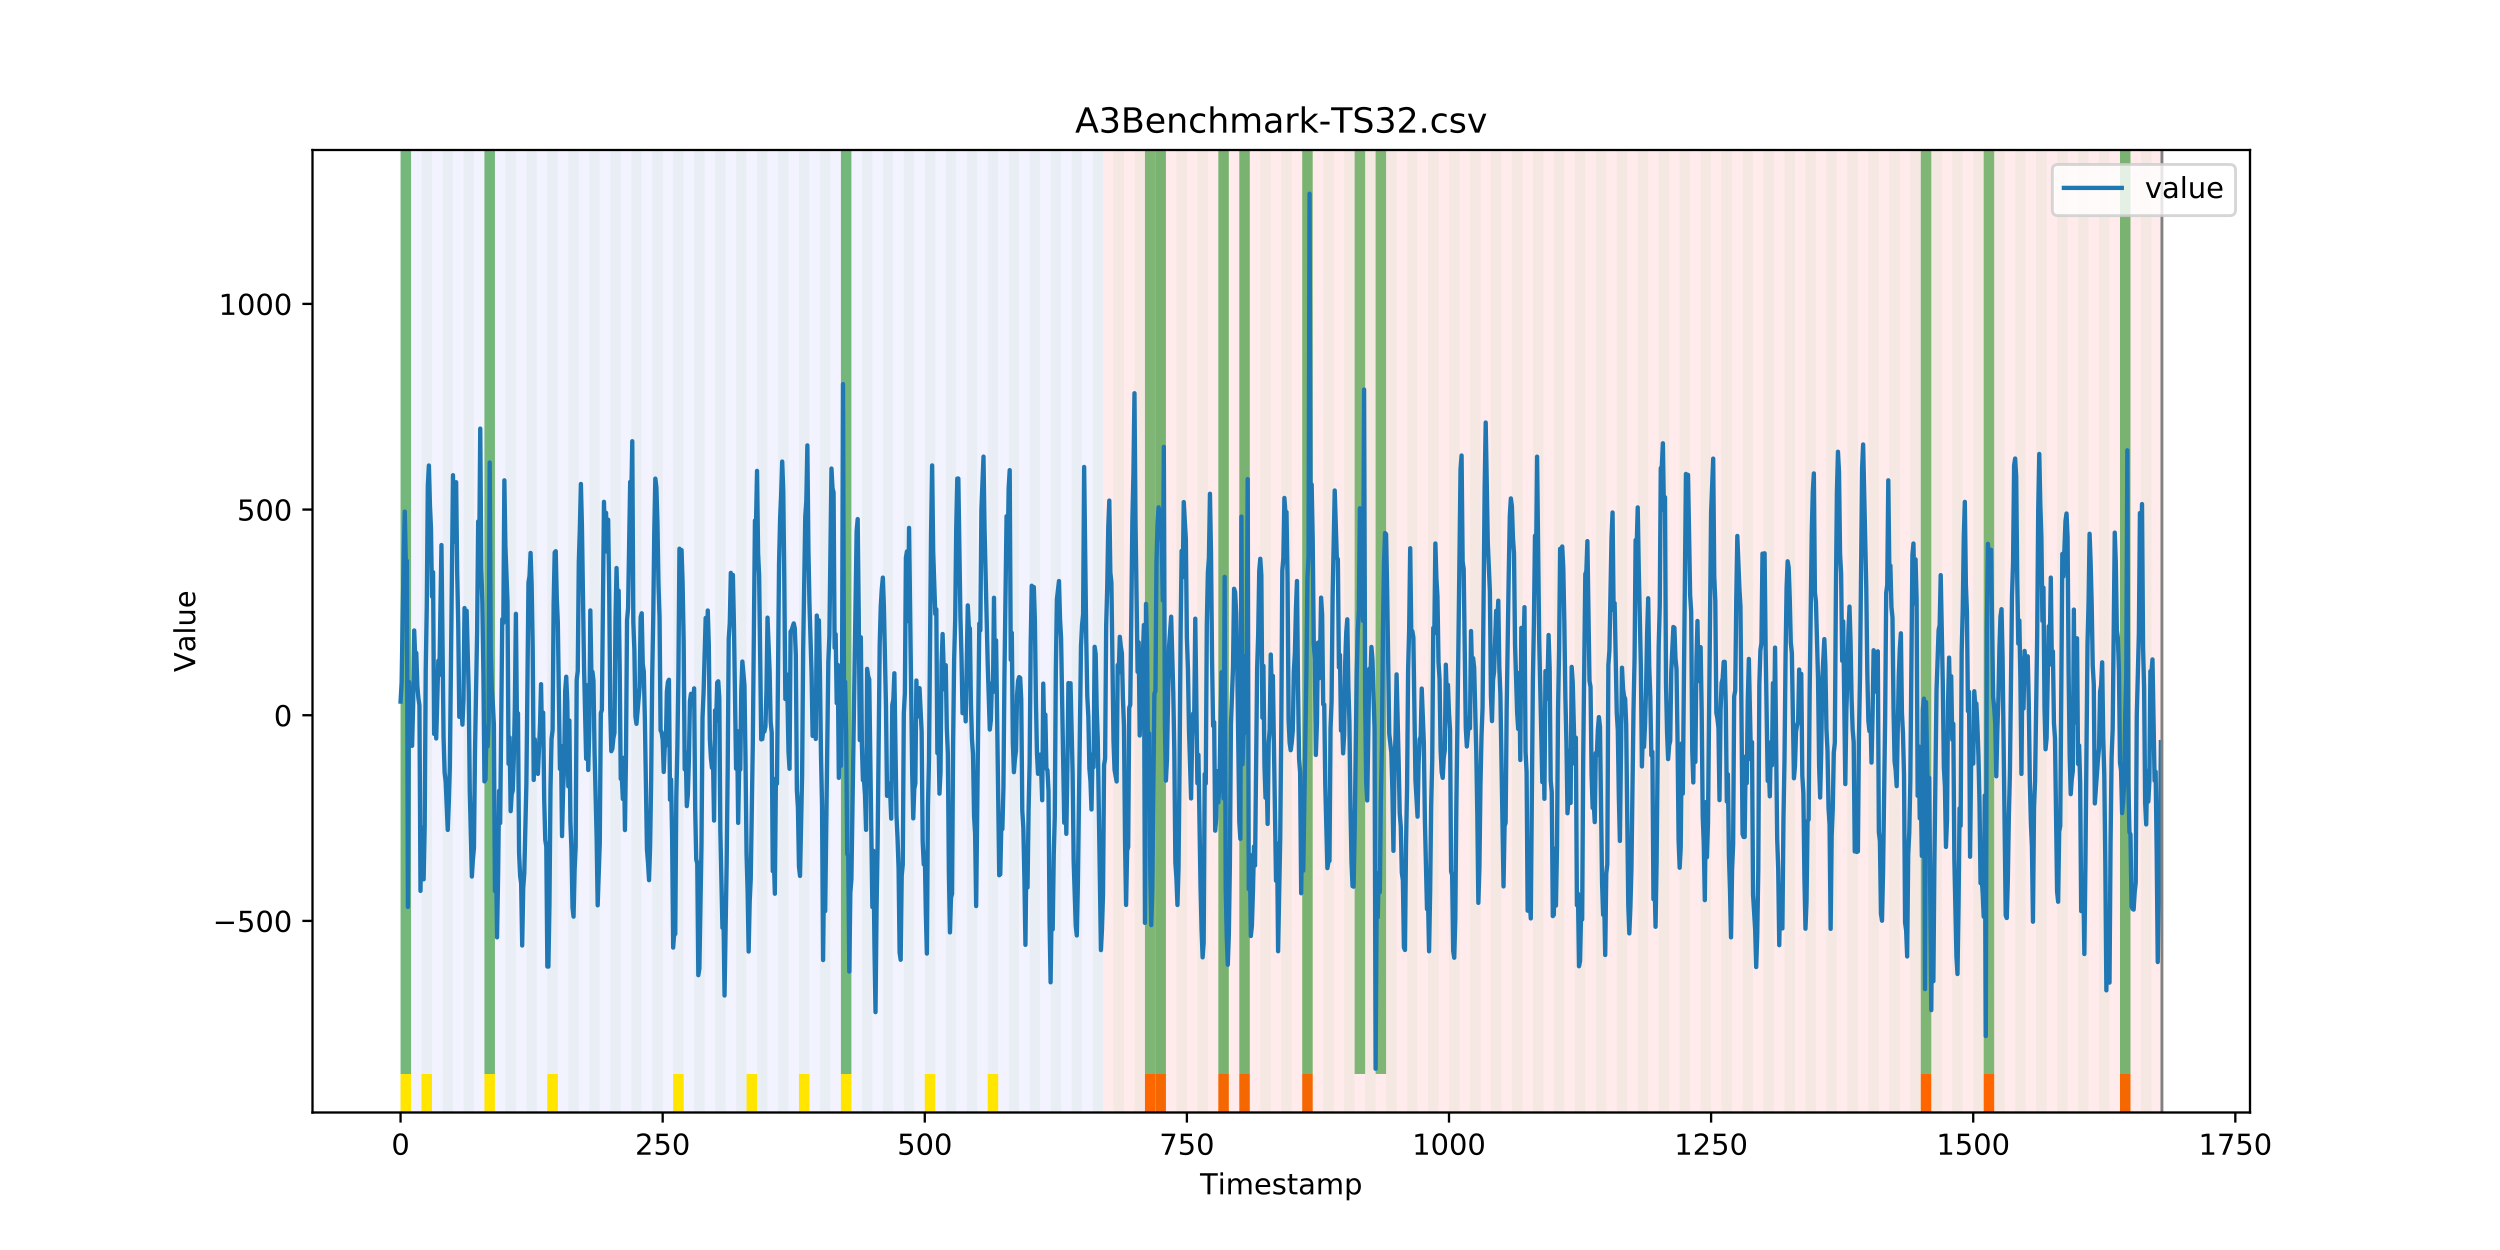 <?xml version="1.0" encoding="utf-8" standalone="no"?>
<!DOCTYPE svg PUBLIC "-//W3C//DTD SVG 1.1//EN"
  "http://www.w3.org/Graphics/SVG/1.1/DTD/svg11.dtd">
<!-- Created with matplotlib (https://matplotlib.org/) -->
<svg height="432pt" version="1.1" viewBox="0 0 864 432" width="864pt" xmlns="http://www.w3.org/2000/svg" xmlns:xlink="http://www.w3.org/1999/xlink">
 <defs>
  <style type="text/css">
*{stroke-linecap:butt;stroke-linejoin:round;}
  </style>
 </defs>
 <g id="figure_1">
  <g id="patch_1">
   <path d="M 0 432 
L 864 432 
L 864 0 
L 0 0 
z
" style="fill:#ffffff;"/>
  </g>
  <g id="axes_1">
   <g id="patch_2">
    <path d="M 108 384.48 
L 777.6 384.48 
L 777.6 51.84 
L 108 51.84 
z
" style="fill:#ffffff;"/>
   </g>
   <g id="patch_3">
    <path clip-path="url(#p6b5aaf60c9)" d="M 138.436 384.48 
L 138.436 51.84 
L 381.203 51.84 
L 381.203 384.48 
z
" style="fill:#0000ff;opacity:0.05;"/>
   </g>
   <g id="patch_4">
    <path clip-path="url(#p6b5aaf60c9)" d="M 381.203 384.48 
L 381.203 51.84 
L 747.164 51.84 
L 747.164 384.48 
z
" style="fill:#ff0000;opacity:0.08;"/>
   </g>
   <g id="patch_5">
    <path clip-path="url(#p6b5aaf60c9)" d="M 138.436 384.48 
L 138.436 51.84 
L 142.06 51.84 
L 142.06 384.48 
z
" style="fill:#008000;opacity:0.04;"/>
   </g>
   <g id="patch_6">
    <path clip-path="url(#p6b5aaf60c9)" d="M 138.436 371.174 
L 138.436 51.84 
L 142.06 51.84 
L 142.06 371.174 
z
" style="fill:#008000;opacity:0.5;"/>
   </g>
   <g id="patch_7">
    <path clip-path="url(#p6b5aaf60c9)" d="M 138.436 384.48 
L 138.436 371.174 
L 142.06 371.174 
L 142.06 384.48 
z
" style="fill:#ffe500;"/>
   </g>
   <g id="patch_8">
    <path clip-path="url(#p6b5aaf60c9)" d="M 145.683 384.48 
L 145.683 51.84 
L 149.306 51.84 
L 149.306 384.48 
z
" style="fill:#008000;opacity:0.04;"/>
   </g>
   <g id="patch_9">
    <path clip-path="url(#p6b5aaf60c9)" d="M 145.683 384.48 
L 145.683 371.174 
L 149.306 371.174 
L 149.306 384.48 
z
" style="fill:#ffe500;"/>
   </g>
   <g id="patch_10">
    <path clip-path="url(#p6b5aaf60c9)" d="M 152.93 384.48 
L 152.93 51.84 
L 156.553 51.84 
L 156.553 384.48 
z
" style="fill:#008000;opacity:0.04;"/>
   </g>
   <g id="patch_11">
    <path clip-path="url(#p6b5aaf60c9)" d="M 395.696 384.48 
L 395.696 371.174 
L 399.319 371.174 
L 399.319 384.48 
z
" style="fill:#ff6600;"/>
   </g>
   <g id="patch_12">
    <path clip-path="url(#p6b5aaf60c9)" d="M 399.319 384.48 
L 399.319 371.174 
L 402.943 371.174 
L 402.943 384.48 
z
" style="fill:#ff6600;"/>
   </g>
   <g id="patch_13">
    <path clip-path="url(#p6b5aaf60c9)" d="M 160.177 384.48 
L 160.177 51.84 
L 163.8 51.84 
L 163.8 384.48 
z
" style="fill:#008000;opacity:0.04;"/>
   </g>
   <g id="patch_14">
    <path clip-path="url(#p6b5aaf60c9)" d="M 167.423 384.48 
L 167.423 51.84 
L 171.047 51.84 
L 171.047 384.48 
z
" style="fill:#008000;opacity:0.04;"/>
   </g>
   <g id="patch_15">
    <path clip-path="url(#p6b5aaf60c9)" d="M 167.423 371.174 
L 167.423 51.84 
L 171.047 51.84 
L 171.047 371.174 
z
" style="fill:#008000;opacity:0.5;"/>
   </g>
   <g id="patch_16">
    <path clip-path="url(#p6b5aaf60c9)" d="M 167.423 384.48 
L 167.423 371.174 
L 171.047 371.174 
L 171.047 384.48 
z
" style="fill:#ffe500;"/>
   </g>
   <g id="patch_17">
    <path clip-path="url(#p6b5aaf60c9)" d="M 174.67 384.48 
L 174.67 51.84 
L 178.294 51.84 
L 178.294 384.48 
z
" style="fill:#008000;opacity:0.04;"/>
   </g>
   <g id="patch_18">
    <path clip-path="url(#p6b5aaf60c9)" d="M 421.06 384.48 
L 421.06 371.174 
L 424.683 371.174 
L 424.683 384.48 
z
" style="fill:#ff6600;"/>
   </g>
   <g id="patch_19">
    <path clip-path="url(#p6b5aaf60c9)" d="M 181.917 384.48 
L 181.917 51.84 
L 185.54 51.84 
L 185.54 384.48 
z
" style="fill:#008000;opacity:0.04;"/>
   </g>
   <g id="patch_20">
    <path clip-path="url(#p6b5aaf60c9)" d="M 428.306 384.48 
L 428.306 371.174 
L 431.93 371.174 
L 431.93 384.48 
z
" style="fill:#ff6600;"/>
   </g>
   <g id="patch_21">
    <path clip-path="url(#p6b5aaf60c9)" d="M 189.164 384.48 
L 189.164 51.84 
L 192.787 51.84 
L 192.787 384.48 
z
" style="fill:#008000;opacity:0.04;"/>
   </g>
   <g id="patch_22">
    <path clip-path="url(#p6b5aaf60c9)" d="M 189.164 384.48 
L 189.164 371.174 
L 192.787 371.174 
L 192.787 384.48 
z
" style="fill:#ffe500;"/>
   </g>
   <g id="patch_23">
    <path clip-path="url(#p6b5aaf60c9)" d="M 196.41 384.48 
L 196.41 51.84 
L 200.034 51.84 
L 200.034 384.48 
z
" style="fill:#008000;opacity:0.04;"/>
   </g>
   <g id="patch_24">
    <path clip-path="url(#p6b5aaf60c9)" d="M 203.657 384.48 
L 203.657 51.84 
L 207.281 51.84 
L 207.281 384.48 
z
" style="fill:#008000;opacity:0.04;"/>
   </g>
   <g id="patch_25">
    <path clip-path="url(#p6b5aaf60c9)" d="M 450.047 384.48 
L 450.047 371.174 
L 453.67 371.174 
L 453.67 384.48 
z
" style="fill:#ff6600;"/>
   </g>
   <g id="patch_26">
    <path clip-path="url(#p6b5aaf60c9)" d="M 210.904 384.48 
L 210.904 51.84 
L 214.527 51.84 
L 214.527 384.48 
z
" style="fill:#008000;opacity:0.04;"/>
   </g>
   <g id="patch_27">
    <path clip-path="url(#p6b5aaf60c9)" d="M 218.151 384.48 
L 218.151 51.84 
L 221.774 51.84 
L 221.774 384.48 
z
" style="fill:#008000;opacity:0.04;"/>
   </g>
   <g id="patch_28">
    <path clip-path="url(#p6b5aaf60c9)" d="M 225.397 384.48 
L 225.397 51.84 
L 229.021 51.84 
L 229.021 384.48 
z
" style="fill:#008000;opacity:0.04;"/>
   </g>
   <g id="patch_29">
    <path clip-path="url(#p6b5aaf60c9)" d="M 232.644 384.48 
L 232.644 51.84 
L 236.268 51.84 
L 236.268 384.48 
z
" style="fill:#008000;opacity:0.04;"/>
   </g>
   <g id="patch_30">
    <path clip-path="url(#p6b5aaf60c9)" d="M 232.644 384.48 
L 232.644 371.174 
L 236.268 371.174 
L 236.268 384.48 
z
" style="fill:#ffe500;"/>
   </g>
   <g id="patch_31">
    <path clip-path="url(#p6b5aaf60c9)" d="M 239.891 384.48 
L 239.891 51.84 
L 243.514 51.84 
L 243.514 384.48 
z
" style="fill:#008000;opacity:0.04;"/>
   </g>
   <g id="patch_32">
    <path clip-path="url(#p6b5aaf60c9)" d="M 247.138 384.48 
L 247.138 51.84 
L 250.761 51.84 
L 250.761 384.48 
z
" style="fill:#008000;opacity:0.04;"/>
   </g>
   <g id="patch_33">
    <path clip-path="url(#p6b5aaf60c9)" d="M 254.384 384.48 
L 254.384 51.84 
L 258.008 51.84 
L 258.008 384.48 
z
" style="fill:#008000;opacity:0.04;"/>
   </g>
   <g id="patch_34">
    <path clip-path="url(#p6b5aaf60c9)" d="M 258.008 384.48 
L 258.008 371.174 
L 261.631 371.174 
L 261.631 384.48 
z
" style="fill:#ffe500;"/>
   </g>
   <g id="patch_35">
    <path clip-path="url(#p6b5aaf60c9)" d="M 261.631 384.48 
L 261.631 51.84 
L 265.255 51.84 
L 265.255 384.48 
z
" style="fill:#008000;opacity:0.04;"/>
   </g>
   <g id="patch_36">
    <path clip-path="url(#p6b5aaf60c9)" d="M 268.878 384.48 
L 268.878 51.84 
L 272.501 51.84 
L 272.501 384.48 
z
" style="fill:#008000;opacity:0.04;"/>
   </g>
   <g id="patch_37">
    <path clip-path="url(#p6b5aaf60c9)" d="M 276.125 384.48 
L 276.125 51.84 
L 279.748 51.84 
L 279.748 384.48 
z
" style="fill:#008000;opacity:0.04;"/>
   </g>
   <g id="patch_38">
    <path clip-path="url(#p6b5aaf60c9)" d="M 276.125 384.48 
L 276.125 371.174 
L 279.748 371.174 
L 279.748 384.48 
z
" style="fill:#ffe500;"/>
   </g>
   <g id="patch_39">
    <path clip-path="url(#p6b5aaf60c9)" d="M 283.371 384.48 
L 283.371 51.84 
L 286.995 51.84 
L 286.995 384.48 
z
" style="fill:#008000;opacity:0.04;"/>
   </g>
   <g id="patch_40">
    <path clip-path="url(#p6b5aaf60c9)" d="M 290.618 384.48 
L 290.618 51.84 
L 294.242 51.84 
L 294.242 384.48 
z
" style="fill:#008000;opacity:0.04;"/>
   </g>
   <g id="patch_41">
    <path clip-path="url(#p6b5aaf60c9)" d="M 290.618 371.174 
L 290.618 51.84 
L 294.242 51.84 
L 294.242 371.174 
z
" style="fill:#008000;opacity:0.5;"/>
   </g>
   <g id="patch_42">
    <path clip-path="url(#p6b5aaf60c9)" d="M 290.618 384.48 
L 290.618 371.174 
L 294.242 371.174 
L 294.242 384.48 
z
" style="fill:#ffe500;"/>
   </g>
   <g id="patch_43">
    <path clip-path="url(#p6b5aaf60c9)" d="M 297.865 384.48 
L 297.865 51.84 
L 301.488 51.84 
L 301.488 384.48 
z
" style="fill:#008000;opacity:0.04;"/>
   </g>
   <g id="patch_44">
    <path clip-path="url(#p6b5aaf60c9)" d="M 305.112 384.48 
L 305.112 51.84 
L 308.735 51.84 
L 308.735 384.48 
z
" style="fill:#008000;opacity:0.04;"/>
   </g>
   <g id="patch_45">
    <path clip-path="url(#p6b5aaf60c9)" d="M 312.358 384.48 
L 312.358 51.84 
L 315.982 51.84 
L 315.982 384.48 
z
" style="fill:#008000;opacity:0.04;"/>
   </g>
   <g id="patch_46">
    <path clip-path="url(#p6b5aaf60c9)" d="M 319.605 384.48 
L 319.605 51.84 
L 323.229 51.84 
L 323.229 384.48 
z
" style="fill:#008000;opacity:0.04;"/>
   </g>
   <g id="patch_47">
    <path clip-path="url(#p6b5aaf60c9)" d="M 319.605 384.48 
L 319.605 371.174 
L 323.229 371.174 
L 323.229 384.48 
z
" style="fill:#ffe500;"/>
   </g>
   <g id="patch_48">
    <path clip-path="url(#p6b5aaf60c9)" d="M 326.852 384.48 
L 326.852 51.84 
L 330.475 51.84 
L 330.475 384.48 
z
" style="fill:#008000;opacity:0.04;"/>
   </g>
   <g id="patch_49">
    <path clip-path="url(#p6b5aaf60c9)" d="M 334.099 384.48 
L 334.099 51.84 
L 337.722 51.84 
L 337.722 384.48 
z
" style="fill:#008000;opacity:0.04;"/>
   </g>
   <g id="patch_50">
    <path clip-path="url(#p6b5aaf60c9)" d="M 341.345 384.48 
L 341.345 51.84 
L 344.969 51.84 
L 344.969 384.48 
z
" style="fill:#008000;opacity:0.04;"/>
   </g>
   <g id="patch_51">
    <path clip-path="url(#p6b5aaf60c9)" d="M 341.345 384.48 
L 341.345 371.174 
L 344.969 371.174 
L 344.969 384.48 
z
" style="fill:#ffe500;"/>
   </g>
   <g id="patch_52">
    <path clip-path="url(#p6b5aaf60c9)" d="M 348.592 384.48 
L 348.592 51.84 
L 352.216 51.84 
L 352.216 384.48 
z
" style="fill:#008000;opacity:0.04;"/>
   </g>
   <g id="patch_53">
    <path clip-path="url(#p6b5aaf60c9)" d="M 355.839 384.48 
L 355.839 51.84 
L 359.462 51.84 
L 359.462 384.48 
z
" style="fill:#008000;opacity:0.04;"/>
   </g>
   <g id="patch_54">
    <path clip-path="url(#p6b5aaf60c9)" d="M 363.086 384.48 
L 363.086 51.84 
L 366.709 51.84 
L 366.709 384.48 
z
" style="fill:#008000;opacity:0.04;"/>
   </g>
   <g id="patch_55">
    <path clip-path="url(#p6b5aaf60c9)" d="M 370.332 384.48 
L 370.332 51.84 
L 373.956 51.84 
L 373.956 384.48 
z
" style="fill:#008000;opacity:0.04;"/>
   </g>
   <g id="patch_56">
    <path clip-path="url(#p6b5aaf60c9)" d="M 377.579 384.48 
L 377.579 51.84 
L 381.203 51.84 
L 381.203 384.48 
z
" style="fill:#008000;opacity:0.04;"/>
   </g>
   <g id="patch_57">
    <path clip-path="url(#p6b5aaf60c9)" d="M 384.826 384.48 
L 384.826 51.84 
L 388.449 51.84 
L 388.449 384.48 
z
" style="fill:#008000;opacity:0.04;"/>
   </g>
   <g id="patch_58">
    <path clip-path="url(#p6b5aaf60c9)" d="M 392.073 384.48 
L 392.073 51.84 
L 395.696 51.84 
L 395.696 384.48 
z
" style="fill:#008000;opacity:0.04;"/>
   </g>
   <g id="patch_59">
    <path clip-path="url(#p6b5aaf60c9)" d="M 395.696 371.174 
L 395.696 51.84 
L 399.319 51.84 
L 399.319 371.174 
z
" style="fill:#008000;opacity:0.5;"/>
   </g>
   <g id="patch_60">
    <path clip-path="url(#p6b5aaf60c9)" d="M 399.319 384.48 
L 399.319 51.84 
L 402.943 51.84 
L 402.943 384.48 
z
" style="fill:#008000;opacity:0.04;"/>
   </g>
   <g id="patch_61">
    <path clip-path="url(#p6b5aaf60c9)" d="M 399.319 371.174 
L 399.319 51.84 
L 402.943 51.84 
L 402.943 371.174 
z
" style="fill:#008000;opacity:0.5;"/>
   </g>
   <g id="patch_62">
    <path clip-path="url(#p6b5aaf60c9)" d="M 406.566 384.48 
L 406.566 51.84 
L 410.19 51.84 
L 410.19 384.48 
z
" style="fill:#008000;opacity:0.04;"/>
   </g>
   <g id="patch_63">
    <path clip-path="url(#p6b5aaf60c9)" d="M 413.813 384.48 
L 413.813 51.84 
L 417.436 51.84 
L 417.436 384.48 
z
" style="fill:#008000;opacity:0.04;"/>
   </g>
   <g id="patch_64">
    <path clip-path="url(#p6b5aaf60c9)" d="M 421.06 384.48 
L 421.06 51.84 
L 424.683 51.84 
L 424.683 384.48 
z
" style="fill:#008000;opacity:0.04;"/>
   </g>
   <g id="patch_65">
    <path clip-path="url(#p6b5aaf60c9)" d="M 421.06 371.174 
L 421.06 51.84 
L 424.683 51.84 
L 424.683 371.174 
z
" style="fill:#008000;opacity:0.5;"/>
   </g>
   <g id="patch_66">
    <path clip-path="url(#p6b5aaf60c9)" d="M 663.826 384.48 
L 663.826 371.174 
L 667.449 371.174 
L 667.449 384.48 
z
" style="fill:#ff6600;"/>
   </g>
   <g id="patch_67">
    <path clip-path="url(#p6b5aaf60c9)" d="M 428.306 384.48 
L 428.306 51.84 
L 431.93 51.84 
L 431.93 384.48 
z
" style="fill:#008000;opacity:0.04;"/>
   </g>
   <g id="patch_68">
    <path clip-path="url(#p6b5aaf60c9)" d="M 428.306 371.174 
L 428.306 51.84 
L 431.93 51.84 
L 431.93 371.174 
z
" style="fill:#008000;opacity:0.5;"/>
   </g>
   <g id="patch_69">
    <path clip-path="url(#p6b5aaf60c9)" d="M 435.553 384.48 
L 435.553 51.84 
L 439.177 51.84 
L 439.177 384.48 
z
" style="fill:#008000;opacity:0.04;"/>
   </g>
   <g id="patch_70">
    <path clip-path="url(#p6b5aaf60c9)" d="M 442.8 384.48 
L 442.8 51.84 
L 446.423 51.84 
L 446.423 384.48 
z
" style="fill:#008000;opacity:0.04;"/>
   </g>
   <g id="patch_71">
    <path clip-path="url(#p6b5aaf60c9)" d="M 685.566 384.48 
L 685.566 371.174 
L 689.19 371.174 
L 689.19 384.48 
z
" style="fill:#ff6600;"/>
   </g>
   <g id="patch_72">
    <path clip-path="url(#p6b5aaf60c9)" d="M 450.047 384.48 
L 450.047 51.84 
L 453.67 51.84 
L 453.67 384.48 
z
" style="fill:#008000;opacity:0.04;"/>
   </g>
   <g id="patch_73">
    <path clip-path="url(#p6b5aaf60c9)" d="M 450.047 371.174 
L 450.047 51.84 
L 453.67 51.84 
L 453.67 371.174 
z
" style="fill:#008000;opacity:0.5;"/>
   </g>
   <g id="patch_74">
    <path clip-path="url(#p6b5aaf60c9)" d="M 457.294 384.48 
L 457.294 51.84 
L 460.917 51.84 
L 460.917 384.48 
z
" style="fill:#008000;opacity:0.04;"/>
   </g>
   <g id="patch_75">
    <path clip-path="url(#p6b5aaf60c9)" d="M 464.54 384.48 
L 464.54 51.84 
L 468.164 51.84 
L 468.164 384.48 
z
" style="fill:#008000;opacity:0.04;"/>
   </g>
   <g id="patch_76">
    <path clip-path="url(#p6b5aaf60c9)" d="M 468.164 371.174 
L 468.164 51.84 
L 471.787 51.84 
L 471.787 371.174 
z
" style="fill:#008000;opacity:0.5;"/>
   </g>
   <g id="patch_77">
    <path clip-path="url(#p6b5aaf60c9)" d="M 471.787 384.48 
L 471.787 51.84 
L 475.41 51.84 
L 475.41 384.48 
z
" style="fill:#008000;opacity:0.04;"/>
   </g>
   <g id="patch_78">
    <path clip-path="url(#p6b5aaf60c9)" d="M 475.41 371.174 
L 475.41 51.84 
L 479.034 51.84 
L 479.034 371.174 
z
" style="fill:#008000;opacity:0.5;"/>
   </g>
   <g id="patch_79">
    <path clip-path="url(#p6b5aaf60c9)" d="M 479.034 384.48 
L 479.034 51.84 
L 482.657 51.84 
L 482.657 384.48 
z
" style="fill:#008000;opacity:0.04;"/>
   </g>
   <g id="patch_80">
    <path clip-path="url(#p6b5aaf60c9)" d="M 486.281 384.48 
L 486.281 51.84 
L 489.904 51.84 
L 489.904 384.48 
z
" style="fill:#008000;opacity:0.04;"/>
   </g>
   <g id="patch_81">
    <path clip-path="url(#p6b5aaf60c9)" d="M 732.67 384.48 
L 732.67 371.174 
L 736.294 371.174 
L 736.294 384.48 
z
" style="fill:#ff6600;"/>
   </g>
   <g id="patch_82">
    <path clip-path="url(#p6b5aaf60c9)" d="M 493.527 384.48 
L 493.527 51.84 
L 497.151 51.84 
L 497.151 384.48 
z
" style="fill:#008000;opacity:0.04;"/>
   </g>
   <g id="patch_83">
    <path clip-path="url(#p6b5aaf60c9)" d="M 500.774 384.48 
L 500.774 51.84 
L 504.397 51.84 
L 504.397 384.48 
z
" style="fill:#008000;opacity:0.04;"/>
   </g>
   <g id="patch_84">
    <path clip-path="url(#p6b5aaf60c9)" d="M 508.021 384.48 
L 508.021 51.84 
L 511.644 51.84 
L 511.644 384.48 
z
" style="fill:#008000;opacity:0.04;"/>
   </g>
   <g id="patch_85">
    <path clip-path="url(#p6b5aaf60c9)" d="M 515.268 384.48 
L 515.268 51.84 
L 518.891 51.84 
L 518.891 384.48 
z
" style="fill:#008000;opacity:0.04;"/>
   </g>
   <g id="patch_86">
    <path clip-path="url(#p6b5aaf60c9)" d="M 522.514 384.48 
L 522.514 51.84 
L 526.138 51.84 
L 526.138 384.48 
z
" style="fill:#008000;opacity:0.04;"/>
   </g>
   <g id="patch_87">
    <path clip-path="url(#p6b5aaf60c9)" d="M 529.761 384.48 
L 529.761 51.84 
L 533.384 51.84 
L 533.384 384.48 
z
" style="fill:#008000;opacity:0.04;"/>
   </g>
   <g id="patch_88">
    <path clip-path="url(#p6b5aaf60c9)" d="M 537.008 384.48 
L 537.008 51.84 
L 540.631 51.84 
L 540.631 384.48 
z
" style="fill:#008000;opacity:0.04;"/>
   </g>
   <g id="patch_89">
    <path clip-path="url(#p6b5aaf60c9)" d="M 544.255 384.48 
L 544.255 51.84 
L 547.878 51.84 
L 547.878 384.48 
z
" style="fill:#008000;opacity:0.04;"/>
   </g>
   <g id="patch_90">
    <path clip-path="url(#p6b5aaf60c9)" d="M 551.501 384.48 
L 551.501 51.84 
L 555.125 51.84 
L 555.125 384.48 
z
" style="fill:#008000;opacity:0.04;"/>
   </g>
   <g id="patch_91">
    <path clip-path="url(#p6b5aaf60c9)" d="M 558.748 384.48 
L 558.748 51.84 
L 562.371 51.84 
L 562.371 384.48 
z
" style="fill:#008000;opacity:0.04;"/>
   </g>
   <g id="patch_92">
    <path clip-path="url(#p6b5aaf60c9)" d="M 565.995 384.48 
L 565.995 51.84 
L 569.618 51.84 
L 569.618 384.48 
z
" style="fill:#008000;opacity:0.04;"/>
   </g>
   <g id="patch_93">
    <path clip-path="url(#p6b5aaf60c9)" d="M 573.242 384.48 
L 573.242 51.84 
L 576.865 51.84 
L 576.865 384.48 
z
" style="fill:#008000;opacity:0.04;"/>
   </g>
   <g id="patch_94">
    <path clip-path="url(#p6b5aaf60c9)" d="M 580.488 384.48 
L 580.488 51.84 
L 584.112 51.84 
L 584.112 384.48 
z
" style="fill:#008000;opacity:0.04;"/>
   </g>
   <g id="patch_95">
    <path clip-path="url(#p6b5aaf60c9)" d="M 587.735 384.48 
L 587.735 51.84 
L 591.358 51.84 
L 591.358 384.48 
z
" style="fill:#008000;opacity:0.04;"/>
   </g>
   <g id="patch_96">
    <path clip-path="url(#p6b5aaf60c9)" d="M 594.982 384.48 
L 594.982 51.84 
L 598.605 51.84 
L 598.605 384.48 
z
" style="fill:#008000;opacity:0.04;"/>
   </g>
   <g id="patch_97">
    <path clip-path="url(#p6b5aaf60c9)" d="M 602.229 384.48 
L 602.229 51.84 
L 605.852 51.84 
L 605.852 384.48 
z
" style="fill:#008000;opacity:0.04;"/>
   </g>
   <g id="patch_98">
    <path clip-path="url(#p6b5aaf60c9)" d="M 609.475 384.48 
L 609.475 51.84 
L 613.099 51.84 
L 613.099 384.48 
z
" style="fill:#008000;opacity:0.04;"/>
   </g>
   <g id="patch_99">
    <path clip-path="url(#p6b5aaf60c9)" d="M 616.722 384.48 
L 616.722 51.84 
L 620.345 51.84 
L 620.345 384.48 
z
" style="fill:#008000;opacity:0.04;"/>
   </g>
   <g id="patch_100">
    <path clip-path="url(#p6b5aaf60c9)" d="M 623.969 384.48 
L 623.969 51.84 
L 627.592 51.84 
L 627.592 384.48 
z
" style="fill:#008000;opacity:0.04;"/>
   </g>
   <g id="patch_101">
    <path clip-path="url(#p6b5aaf60c9)" d="M 631.216 384.48 
L 631.216 51.84 
L 634.839 51.84 
L 634.839 384.48 
z
" style="fill:#008000;opacity:0.04;"/>
   </g>
   <g id="patch_102">
    <path clip-path="url(#p6b5aaf60c9)" d="M 638.462 384.48 
L 638.462 51.84 
L 642.086 51.84 
L 642.086 384.48 
z
" style="fill:#008000;opacity:0.04;"/>
   </g>
   <g id="patch_103">
    <path clip-path="url(#p6b5aaf60c9)" d="M 645.709 384.48 
L 645.709 51.84 
L 649.332 51.84 
L 649.332 384.48 
z
" style="fill:#008000;opacity:0.04;"/>
   </g>
   <g id="patch_104">
    <path clip-path="url(#p6b5aaf60c9)" d="M 652.956 384.48 
L 652.956 51.84 
L 656.579 51.84 
L 656.579 384.48 
z
" style="fill:#008000;opacity:0.04;"/>
   </g>
   <g id="patch_105">
    <path clip-path="url(#p6b5aaf60c9)" d="M 660.203 384.48 
L 660.203 51.84 
L 663.826 51.84 
L 663.826 384.48 
z
" style="fill:#008000;opacity:0.04;"/>
   </g>
   <g id="patch_106">
    <path clip-path="url(#p6b5aaf60c9)" d="M 663.826 371.174 
L 663.826 51.84 
L 667.449 51.84 
L 667.449 371.174 
z
" style="fill:#008000;opacity:0.5;"/>
   </g>
   <g id="patch_107">
    <path clip-path="url(#p6b5aaf60c9)" d="M 667.449 384.48 
L 667.449 51.84 
L 671.073 51.84 
L 671.073 384.48 
z
" style="fill:#008000;opacity:0.04;"/>
   </g>
   <g id="patch_108">
    <path clip-path="url(#p6b5aaf60c9)" d="M 674.696 384.48 
L 674.696 51.84 
L 678.319 51.84 
L 678.319 384.48 
z
" style="fill:#008000;opacity:0.04;"/>
   </g>
   <g id="patch_109">
    <path clip-path="url(#p6b5aaf60c9)" d="M 681.943 384.48 
L 681.943 51.84 
L 685.566 51.84 
L 685.566 384.48 
z
" style="fill:#008000;opacity:0.04;"/>
   </g>
   <g id="patch_110">
    <path clip-path="url(#p6b5aaf60c9)" d="M 685.566 371.174 
L 685.566 51.84 
L 689.19 51.84 
L 689.19 371.174 
z
" style="fill:#008000;opacity:0.5;"/>
   </g>
   <g id="patch_111">
    <path clip-path="url(#p6b5aaf60c9)" d="M 689.19 384.48 
L 689.19 51.84 
L 692.813 51.84 
L 692.813 384.48 
z
" style="fill:#008000;opacity:0.04;"/>
   </g>
   <g id="patch_112">
    <path clip-path="url(#p6b5aaf60c9)" d="M 696.436 384.48 
L 696.436 51.84 
L 700.06 51.84 
L 700.06 384.48 
z
" style="fill:#008000;opacity:0.04;"/>
   </g>
   <g id="patch_113">
    <path clip-path="url(#p6b5aaf60c9)" d="M 703.683 384.48 
L 703.683 51.84 
L 707.306 51.84 
L 707.306 384.48 
z
" style="fill:#008000;opacity:0.04;"/>
   </g>
   <g id="patch_114">
    <path clip-path="url(#p6b5aaf60c9)" d="M 710.93 384.48 
L 710.93 51.84 
L 714.553 51.84 
L 714.553 384.48 
z
" style="fill:#008000;opacity:0.04;"/>
   </g>
   <g id="patch_115">
    <path clip-path="url(#p6b5aaf60c9)" d="M 718.177 384.48 
L 718.177 51.84 
L 721.8 51.84 
L 721.8 384.48 
z
" style="fill:#008000;opacity:0.04;"/>
   </g>
   <g id="patch_116">
    <path clip-path="url(#p6b5aaf60c9)" d="M 725.423 384.48 
L 725.423 51.84 
L 729.047 51.84 
L 729.047 384.48 
z
" style="fill:#008000;opacity:0.04;"/>
   </g>
   <g id="patch_117">
    <path clip-path="url(#p6b5aaf60c9)" d="M 732.67 384.48 
L 732.67 51.84 
L 736.294 51.84 
L 736.294 384.48 
z
" style="fill:#008000;opacity:0.04;"/>
   </g>
   <g id="patch_118">
    <path clip-path="url(#p6b5aaf60c9)" d="M 732.67 371.174 
L 732.67 51.84 
L 736.294 51.84 
L 736.294 371.174 
z
" style="fill:#008000;opacity:0.5;"/>
   </g>
   <g id="patch_119">
    <path clip-path="url(#p6b5aaf60c9)" d="M 739.917 384.48 
L 739.917 51.84 
L 743.54 51.84 
L 743.54 384.48 
z
" style="fill:#008000;opacity:0.04;"/>
   </g>
   <g id="matplotlib.axis_1">
    <g id="xtick_1">
     <g id="line2d_1">
      <defs>
       <path d="M 0 0 
L 0 3.5 
" id="m75286e8f2e" style="stroke:#000000;stroke-width:0.8;"/>
      </defs>
      <g>
       <use style="stroke:#000000;stroke-width:0.8;" x="138.436" xlink:href="#m75286e8f2e" y="384.48"/>
      </g>
     </g>
     <g id="text_1">
      <!-- 0 -->
      <defs>
       <path d="M 31.781 66.406 
Q 24.172 66.406 20.328 58.906 
Q 16.5 51.422 16.5 36.375 
Q 16.5 21.391 20.328 13.891 
Q 24.172 6.391 31.781 6.391 
Q 39.453 6.391 43.281 13.891 
Q 47.125 21.391 47.125 36.375 
Q 47.125 51.422 43.281 58.906 
Q 39.453 66.406 31.781 66.406 
z
M 31.781 74.219 
Q 44.047 74.219 50.516 64.516 
Q 56.984 54.828 56.984 36.375 
Q 56.984 17.969 50.516 8.266 
Q 44.047 -1.422 31.781 -1.422 
Q 19.531 -1.422 13.062 8.266 
Q 6.594 17.969 6.594 36.375 
Q 6.594 54.828 13.062 64.516 
Q 19.531 74.219 31.781 74.219 
z
" id="DejaVuSans-48"/>
      </defs>
      <g transform="translate(135.255 399.078)scale(0.1 -0.1)">
       <use xlink:href="#DejaVuSans-48"/>
      </g>
     </g>
    </g>
    <g id="xtick_2">
     <g id="line2d_2">
      <g>
       <use style="stroke:#000000;stroke-width:0.8;" x="229.021" xlink:href="#m75286e8f2e" y="384.48"/>
      </g>
     </g>
     <g id="text_2">
      <!-- 250 -->
      <defs>
       <path d="M 19.188 8.297 
L 53.609 8.297 
L 53.609 0 
L 7.328 0 
L 7.328 8.297 
Q 12.938 14.109 22.625 23.891 
Q 32.328 33.688 34.812 36.531 
Q 39.547 41.844 41.422 45.531 
Q 43.312 49.219 43.312 52.781 
Q 43.312 58.594 39.234 62.25 
Q 35.156 65.922 28.609 65.922 
Q 23.969 65.922 18.812 64.312 
Q 13.672 62.703 7.812 59.422 
L 7.812 69.391 
Q 13.766 71.781 18.938 73 
Q 24.125 74.219 28.422 74.219 
Q 39.75 74.219 46.484 68.547 
Q 53.219 62.891 53.219 53.422 
Q 53.219 48.922 51.531 44.891 
Q 49.859 40.875 45.406 35.406 
Q 44.188 33.984 37.641 27.219 
Q 31.109 20.453 19.188 8.297 
z
" id="DejaVuSans-50"/>
       <path d="M 10.797 72.906 
L 49.516 72.906 
L 49.516 64.594 
L 19.828 64.594 
L 19.828 46.734 
Q 21.969 47.469 24.109 47.828 
Q 26.266 48.188 28.422 48.188 
Q 40.625 48.188 47.75 41.5 
Q 54.891 34.812 54.891 23.391 
Q 54.891 11.625 47.562 5.094 
Q 40.234 -1.422 26.906 -1.422 
Q 22.312 -1.422 17.547 -0.641 
Q 12.797 0.141 7.719 1.703 
L 7.719 11.625 
Q 12.109 9.234 16.797 8.062 
Q 21.484 6.891 26.703 6.891 
Q 35.156 6.891 40.078 11.328 
Q 45.016 15.766 45.016 23.391 
Q 45.016 31 40.078 35.438 
Q 35.156 39.891 26.703 39.891 
Q 22.75 39.891 18.812 39.016 
Q 14.891 38.141 10.797 36.281 
z
" id="DejaVuSans-53"/>
      </defs>
      <g transform="translate(219.477 399.078)scale(0.1 -0.1)">
       <use xlink:href="#DejaVuSans-50"/>
       <use x="63.623" xlink:href="#DejaVuSans-53"/>
       <use x="127.246" xlink:href="#DejaVuSans-48"/>
      </g>
     </g>
    </g>
    <g id="xtick_3">
     <g id="line2d_3">
      <g>
       <use style="stroke:#000000;stroke-width:0.8;" x="319.605" xlink:href="#m75286e8f2e" y="384.48"/>
      </g>
     </g>
     <g id="text_3">
      <!-- 500 -->
      <g transform="translate(310.061 399.078)scale(0.1 -0.1)">
       <use xlink:href="#DejaVuSans-53"/>
       <use x="63.623" xlink:href="#DejaVuSans-48"/>
       <use x="127.246" xlink:href="#DejaVuSans-48"/>
      </g>
     </g>
    </g>
    <g id="xtick_4">
     <g id="line2d_4">
      <g>
       <use style="stroke:#000000;stroke-width:0.8;" x="410.19" xlink:href="#m75286e8f2e" y="384.48"/>
      </g>
     </g>
     <g id="text_4">
      <!-- 750 -->
      <defs>
       <path d="M 8.203 72.906 
L 55.078 72.906 
L 55.078 68.703 
L 28.609 0 
L 18.312 0 
L 43.219 64.594 
L 8.203 64.594 
z
" id="DejaVuSans-55"/>
      </defs>
      <g transform="translate(400.646 399.078)scale(0.1 -0.1)">
       <use xlink:href="#DejaVuSans-55"/>
       <use x="63.623" xlink:href="#DejaVuSans-53"/>
       <use x="127.246" xlink:href="#DejaVuSans-48"/>
      </g>
     </g>
    </g>
    <g id="xtick_5">
     <g id="line2d_5">
      <g>
       <use style="stroke:#000000;stroke-width:0.8;" x="500.774" xlink:href="#m75286e8f2e" y="384.48"/>
      </g>
     </g>
     <g id="text_5">
      <!-- 1000 -->
      <defs>
       <path d="M 12.406 8.297 
L 28.516 8.297 
L 28.516 63.922 
L 10.984 60.406 
L 10.984 69.391 
L 28.422 72.906 
L 38.281 72.906 
L 38.281 8.297 
L 54.391 8.297 
L 54.391 0 
L 12.406 0 
z
" id="DejaVuSans-49"/>
      </defs>
      <g transform="translate(488.049 399.078)scale(0.1 -0.1)">
       <use xlink:href="#DejaVuSans-49"/>
       <use x="63.623" xlink:href="#DejaVuSans-48"/>
       <use x="127.246" xlink:href="#DejaVuSans-48"/>
       <use x="190.869" xlink:href="#DejaVuSans-48"/>
      </g>
     </g>
    </g>
    <g id="xtick_6">
     <g id="line2d_6">
      <g>
       <use style="stroke:#000000;stroke-width:0.8;" x="591.358" xlink:href="#m75286e8f2e" y="384.48"/>
      </g>
     </g>
     <g id="text_6">
      <!-- 1250 -->
      <g transform="translate(578.633 399.078)scale(0.1 -0.1)">
       <use xlink:href="#DejaVuSans-49"/>
       <use x="63.623" xlink:href="#DejaVuSans-50"/>
       <use x="127.246" xlink:href="#DejaVuSans-53"/>
       <use x="190.869" xlink:href="#DejaVuSans-48"/>
      </g>
     </g>
    </g>
    <g id="xtick_7">
     <g id="line2d_7">
      <g>
       <use style="stroke:#000000;stroke-width:0.8;" x="681.943" xlink:href="#m75286e8f2e" y="384.48"/>
      </g>
     </g>
     <g id="text_7">
      <!-- 1500 -->
      <g transform="translate(669.218 399.078)scale(0.1 -0.1)">
       <use xlink:href="#DejaVuSans-49"/>
       <use x="63.623" xlink:href="#DejaVuSans-53"/>
       <use x="127.246" xlink:href="#DejaVuSans-48"/>
       <use x="190.869" xlink:href="#DejaVuSans-48"/>
      </g>
     </g>
    </g>
    <g id="xtick_8">
     <g id="line2d_8">
      <g>
       <use style="stroke:#000000;stroke-width:0.8;" x="772.527" xlink:href="#m75286e8f2e" y="384.48"/>
      </g>
     </g>
     <g id="text_8">
      <!-- 1750 -->
      <g transform="translate(759.802 399.078)scale(0.1 -0.1)">
       <use xlink:href="#DejaVuSans-49"/>
       <use x="63.623" xlink:href="#DejaVuSans-55"/>
       <use x="127.246" xlink:href="#DejaVuSans-53"/>
       <use x="190.869" xlink:href="#DejaVuSans-48"/>
      </g>
     </g>
    </g>
    <g id="text_9">
     <!-- Timestamp -->
     <defs>
      <path d="M -0.297 72.906 
L 61.375 72.906 
L 61.375 64.594 
L 35.5 64.594 
L 35.5 0 
L 25.594 0 
L 25.594 64.594 
L -0.297 64.594 
z
" id="DejaVuSans-84"/>
      <path d="M 9.422 54.688 
L 18.406 54.688 
L 18.406 0 
L 9.422 0 
z
M 9.422 75.984 
L 18.406 75.984 
L 18.406 64.594 
L 9.422 64.594 
z
" id="DejaVuSans-105"/>
      <path d="M 52 44.188 
Q 55.375 50.25 60.062 53.125 
Q 64.75 56 71.094 56 
Q 79.641 56 84.281 50.016 
Q 88.922 44.047 88.922 33.016 
L 88.922 0 
L 79.891 0 
L 79.891 32.719 
Q 79.891 40.578 77.094 44.375 
Q 74.312 48.188 68.609 48.188 
Q 61.625 48.188 57.562 43.547 
Q 53.516 38.922 53.516 30.906 
L 53.516 0 
L 44.484 0 
L 44.484 32.719 
Q 44.484 40.625 41.703 44.406 
Q 38.922 48.188 33.109 48.188 
Q 26.219 48.188 22.156 43.531 
Q 18.109 38.875 18.109 30.906 
L 18.109 0 
L 9.078 0 
L 9.078 54.688 
L 18.109 54.688 
L 18.109 46.188 
Q 21.188 51.219 25.484 53.609 
Q 29.781 56 35.688 56 
Q 41.656 56 45.828 52.969 
Q 50 49.953 52 44.188 
z
" id="DejaVuSans-109"/>
      <path d="M 56.203 29.594 
L 56.203 25.203 
L 14.891 25.203 
Q 15.484 15.922 20.484 11.062 
Q 25.484 6.203 34.422 6.203 
Q 39.594 6.203 44.453 7.469 
Q 49.312 8.734 54.109 11.281 
L 54.109 2.781 
Q 49.266 0.734 44.188 -0.344 
Q 39.109 -1.422 33.891 -1.422 
Q 20.797 -1.422 13.156 6.188 
Q 5.516 13.812 5.516 26.812 
Q 5.516 40.234 12.766 48.109 
Q 20.016 56 32.328 56 
Q 43.359 56 49.781 48.891 
Q 56.203 41.797 56.203 29.594 
z
M 47.219 32.234 
Q 47.125 39.594 43.094 43.984 
Q 39.062 48.391 32.422 48.391 
Q 24.906 48.391 20.391 44.141 
Q 15.875 39.891 15.188 32.172 
z
" id="DejaVuSans-101"/>
      <path d="M 44.281 53.078 
L 44.281 44.578 
Q 40.484 46.531 36.375 47.5 
Q 32.281 48.484 27.875 48.484 
Q 21.188 48.484 17.844 46.438 
Q 14.5 44.391 14.5 40.281 
Q 14.5 37.156 16.891 35.375 
Q 19.281 33.594 26.516 31.984 
L 29.594 31.297 
Q 39.156 29.25 43.188 25.516 
Q 47.219 21.781 47.219 15.094 
Q 47.219 7.469 41.188 3.016 
Q 35.156 -1.422 24.609 -1.422 
Q 20.219 -1.422 15.453 -0.562 
Q 10.688 0.297 5.422 2 
L 5.422 11.281 
Q 10.406 8.688 15.234 7.391 
Q 20.062 6.109 24.812 6.109 
Q 31.156 6.109 34.562 8.281 
Q 37.984 10.453 37.984 14.406 
Q 37.984 18.062 35.516 20.016 
Q 33.062 21.969 24.703 23.781 
L 21.578 24.516 
Q 13.234 26.266 9.516 29.906 
Q 5.812 33.547 5.812 39.891 
Q 5.812 47.609 11.281 51.797 
Q 16.75 56 26.812 56 
Q 31.781 56 36.172 55.266 
Q 40.578 54.547 44.281 53.078 
z
" id="DejaVuSans-115"/>
      <path d="M 18.312 70.219 
L 18.312 54.688 
L 36.812 54.688 
L 36.812 47.703 
L 18.312 47.703 
L 18.312 18.016 
Q 18.312 11.328 20.141 9.422 
Q 21.969 7.516 27.594 7.516 
L 36.812 7.516 
L 36.812 0 
L 27.594 0 
Q 17.188 0 13.234 3.875 
Q 9.281 7.766 9.281 18.016 
L 9.281 47.703 
L 2.688 47.703 
L 2.688 54.688 
L 9.281 54.688 
L 9.281 70.219 
z
" id="DejaVuSans-116"/>
      <path d="M 34.281 27.484 
Q 23.391 27.484 19.188 25 
Q 14.984 22.516 14.984 16.5 
Q 14.984 11.719 18.141 8.906 
Q 21.297 6.109 26.703 6.109 
Q 34.188 6.109 38.703 11.406 
Q 43.219 16.703 43.219 25.484 
L 43.219 27.484 
z
M 52.203 31.203 
L 52.203 0 
L 43.219 0 
L 43.219 8.297 
Q 40.141 3.328 35.547 0.953 
Q 30.953 -1.422 24.312 -1.422 
Q 15.922 -1.422 10.953 3.297 
Q 6 8.016 6 15.922 
Q 6 25.141 12.172 29.828 
Q 18.359 34.516 30.609 34.516 
L 43.219 34.516 
L 43.219 35.406 
Q 43.219 41.609 39.141 45 
Q 35.062 48.391 27.688 48.391 
Q 23 48.391 18.547 47.266 
Q 14.109 46.141 10.016 43.891 
L 10.016 52.203 
Q 14.938 54.109 19.578 55.047 
Q 24.219 56 28.609 56 
Q 40.484 56 46.344 49.844 
Q 52.203 43.703 52.203 31.203 
z
" id="DejaVuSans-97"/>
      <path d="M 18.109 8.203 
L 18.109 -20.797 
L 9.078 -20.797 
L 9.078 54.688 
L 18.109 54.688 
L 18.109 46.391 
Q 20.953 51.266 25.266 53.625 
Q 29.594 56 35.594 56 
Q 45.562 56 51.781 48.094 
Q 58.016 40.188 58.016 27.297 
Q 58.016 14.406 51.781 6.484 
Q 45.562 -1.422 35.594 -1.422 
Q 29.594 -1.422 25.266 0.953 
Q 20.953 3.328 18.109 8.203 
z
M 48.688 27.297 
Q 48.688 37.203 44.609 42.844 
Q 40.531 48.484 33.406 48.484 
Q 26.266 48.484 22.188 42.844 
Q 18.109 37.203 18.109 27.297 
Q 18.109 17.391 22.188 11.75 
Q 26.266 6.109 33.406 6.109 
Q 40.531 6.109 44.609 11.75 
Q 48.688 17.391 48.688 27.297 
z
" id="DejaVuSans-112"/>
     </defs>
     <g transform="translate(414.739 412.757)scale(0.1 -0.1)">
      <use xlink:href="#DejaVuSans-84"/>
      <use x="61.037" xlink:href="#DejaVuSans-105"/>
      <use x="88.82" xlink:href="#DejaVuSans-109"/>
      <use x="186.232" xlink:href="#DejaVuSans-101"/>
      <use x="247.756" xlink:href="#DejaVuSans-115"/>
      <use x="299.855" xlink:href="#DejaVuSans-116"/>
      <use x="339.064" xlink:href="#DejaVuSans-97"/>
      <use x="400.344" xlink:href="#DejaVuSans-109"/>
      <use x="497.756" xlink:href="#DejaVuSans-112"/>
     </g>
    </g>
   </g>
   <g id="matplotlib.axis_2">
    <g id="ytick_1">
     <g id="line2d_9">
      <defs>
       <path d="M 0 0 
L -3.5 0 
" id="m763aea8ee1" style="stroke:#000000;stroke-width:0.8;"/>
      </defs>
      <g>
       <use style="stroke:#000000;stroke-width:0.8;" x="108" xlink:href="#m763aea8ee1" y="318.263"/>
      </g>
     </g>
     <g id="text_10">
      <!-- −500 -->
      <defs>
       <path d="M 10.594 35.5 
L 73.188 35.5 
L 73.188 27.203 
L 10.594 27.203 
z
" id="DejaVuSans-8722"/>
      </defs>
      <g transform="translate(73.533 322.062)scale(0.1 -0.1)">
       <use xlink:href="#DejaVuSans-8722"/>
       <use x="83.789" xlink:href="#DejaVuSans-53"/>
       <use x="147.412" xlink:href="#DejaVuSans-48"/>
       <use x="211.035" xlink:href="#DejaVuSans-48"/>
      </g>
     </g>
    </g>
    <g id="ytick_2">
     <g id="line2d_10">
      <g>
       <use style="stroke:#000000;stroke-width:0.8;" x="108" xlink:href="#m763aea8ee1" y="247.185"/>
      </g>
     </g>
     <g id="text_11">
      <!-- 0 -->
      <g transform="translate(94.638 250.984)scale(0.1 -0.1)">
       <use xlink:href="#DejaVuSans-48"/>
      </g>
     </g>
    </g>
    <g id="ytick_3">
     <g id="line2d_11">
      <g>
       <use style="stroke:#000000;stroke-width:0.8;" x="108" xlink:href="#m763aea8ee1" y="176.106"/>
      </g>
     </g>
     <g id="text_12">
      <!-- 500 -->
      <g transform="translate(81.912 179.906)scale(0.1 -0.1)">
       <use xlink:href="#DejaVuSans-53"/>
       <use x="63.623" xlink:href="#DejaVuSans-48"/>
       <use x="127.246" xlink:href="#DejaVuSans-48"/>
      </g>
     </g>
    </g>
    <g id="ytick_4">
     <g id="line2d_12">
      <g>
       <use style="stroke:#000000;stroke-width:0.8;" x="108" xlink:href="#m763aea8ee1" y="105.028"/>
      </g>
     </g>
     <g id="text_13">
      <!-- 1000 -->
      <g transform="translate(75.55 108.828)scale(0.1 -0.1)">
       <use xlink:href="#DejaVuSans-49"/>
       <use x="63.623" xlink:href="#DejaVuSans-48"/>
       <use x="127.246" xlink:href="#DejaVuSans-48"/>
       <use x="190.869" xlink:href="#DejaVuSans-48"/>
      </g>
     </g>
    </g>
    <g id="text_14">
     <!-- Value -->
     <defs>
      <path d="M 28.609 0 
L 0.781 72.906 
L 11.078 72.906 
L 34.188 11.531 
L 57.328 72.906 
L 67.578 72.906 
L 39.797 0 
z
" id="DejaVuSans-86"/>
      <path d="M 9.422 75.984 
L 18.406 75.984 
L 18.406 0 
L 9.422 0 
z
" id="DejaVuSans-108"/>
      <path d="M 8.5 21.578 
L 8.5 54.688 
L 17.484 54.688 
L 17.484 21.922 
Q 17.484 14.156 20.5 10.266 
Q 23.531 6.391 29.594 6.391 
Q 36.859 6.391 41.078 11.031 
Q 45.312 15.672 45.312 23.688 
L 45.312 54.688 
L 54.297 54.688 
L 54.297 0 
L 45.312 0 
L 45.312 8.406 
Q 42.047 3.422 37.719 1 
Q 33.406 -1.422 27.688 -1.422 
Q 18.266 -1.422 13.375 4.438 
Q 8.5 10.297 8.5 21.578 
z
M 31.109 56 
z
" id="DejaVuSans-117"/>
     </defs>
     <g transform="translate(67.453 232.273)rotate(-90)scale(0.1 -0.1)">
      <use xlink:href="#DejaVuSans-86"/>
      <use x="68.299" xlink:href="#DejaVuSans-97"/>
      <use x="129.578" xlink:href="#DejaVuSans-108"/>
      <use x="157.361" xlink:href="#DejaVuSans-117"/>
      <use x="220.74" xlink:href="#DejaVuSans-101"/>
     </g>
    </g>
   </g>
   <g id="line2d_13">
    <path clip-path="url(#p6b5aaf60c9)" d="M 138.436 242.466 
L 138.799 235.92 
L 139.523 192.04 
L 139.886 176.819 
L 140.248 194.573 
L 140.61 193.814 
L 140.973 313.428 
L 141.335 235.675 
L 141.697 257.761 
L 142.06 256.038 
L 142.422 257.759 
L 142.784 243.298 
L 143.147 217.887 
L 143.509 227.59 
L 143.871 225.66 
L 144.234 237.094 
L 144.596 241.278 
L 144.958 243.759 
L 145.321 307.891 
L 145.683 285.942 
L 146.045 299.347 
L 146.408 303.9 
L 146.77 285.469 
L 147.132 231.549 
L 147.495 209.263 
L 147.857 167.761 
L 148.219 160.873 
L 148.582 174.447 
L 148.944 182.498 
L 149.306 206.166 
L 149.669 197.747 
L 150.031 253.646 
L 150.394 238.083 
L 150.756 255.213 
L 151.481 228.337 
L 151.843 233.248 
L 152.568 188.367 
L 153.292 254.776 
L 153.655 266.916 
L 154.017 270.13 
L 154.742 286.825 
L 155.104 277.478 
L 155.466 265.044 
L 156.553 164.224 
L 156.916 187.257 
L 157.278 173.611 
L 157.64 166.648 
L 158.003 197.874 
L 158.365 215.678 
L 158.727 247.741 
L 159.09 247.675 
L 159.452 244.301 
L 159.814 250.436 
L 160.177 241.673 
L 160.539 210.142 
L 160.901 223.181 
L 161.264 211.077 
L 161.988 239.02 
L 162.351 273.228 
L 163.075 302.924 
L 163.438 296.998 
L 163.8 292.997 
L 164.162 259.533 
L 164.887 218.13 
L 165.249 180.21 
L 165.612 191.456 
L 165.974 148.128 
L 166.336 196.272 
L 166.699 208.215 
L 167.061 232.978 
L 167.423 270.057 
L 167.786 269.413 
L 168.148 251.526 
L 168.51 257.947 
L 168.873 249.226 
L 169.235 159.846 
L 169.597 225.339 
L 169.96 238.007 
L 170.322 243.183 
L 170.684 250.432 
L 171.047 307.946 
L 171.409 294.745 
L 171.771 323.935 
L 172.134 303.315 
L 172.496 273.304 
L 172.858 284.453 
L 173.583 213.984 
L 173.945 215.271 
L 174.308 166.003 
L 174.67 188.734 
L 175.395 208.089 
L 175.757 263.985 
L 176.119 254.854 
L 176.482 280.346 
L 176.844 274.48 
L 177.206 273.188 
L 177.569 261.937 
L 177.931 244.134 
L 178.294 212.131 
L 178.656 249.432 
L 179.018 246.507 
L 179.381 294.655 
L 179.743 302.617 
L 180.105 305.295 
L 180.468 326.769 
L 180.83 306.902 
L 181.192 301.871 
L 181.917 270.809 
L 182.642 201.237 
L 183.004 199.132 
L 183.366 191.092 
L 183.729 201.941 
L 184.091 223.28 
L 184.453 269.553 
L 184.816 255.498 
L 185.178 266.674 
L 185.54 266.331 
L 185.903 267.457 
L 186.627 250.476 
L 186.99 236.45 
L 187.352 256.476 
L 187.714 246.262 
L 188.077 276.289 
L 188.439 290.282 
L 188.801 292.594 
L 189.164 334.038 
L 189.526 334.059 
L 189.888 312.9 
L 190.251 272.456 
L 190.613 255.343 
L 190.975 252.357 
L 191.338 208.355 
L 191.7 190.942 
L 192.062 190.498 
L 192.425 206.761 
L 192.787 215.244 
L 193.512 265.728 
L 193.874 257.816 
L 194.236 288.972 
L 194.599 273.427 
L 194.961 265.203 
L 195.323 238.804 
L 195.686 233.87 
L 196.048 242.477 
L 196.41 271.749 
L 196.773 249.002 
L 197.135 284.03 
L 197.497 293.43 
L 197.86 313.525 
L 198.222 316.791 
L 198.584 300.766 
L 198.947 292.62 
L 199.309 234.884 
L 199.671 231.911 
L 200.034 194.178 
L 200.396 182.586 
L 200.758 167.252 
L 201.121 182.071 
L 201.845 230.632 
L 202.57 262.233 
L 202.932 236.816 
L 203.295 266.103 
L 203.657 251.61 
L 204.019 210.96 
L 204.382 232.59 
L 204.744 232.156 
L 205.106 235.232 
L 205.469 259.492 
L 206.194 289.446 
L 206.556 312.886 
L 207.281 291.299 
L 207.643 246.463 
L 208.005 245.366 
L 208.73 173.435 
L 209.092 187.085 
L 209.455 177.226 
L 209.817 190.689 
L 210.179 179.602 
L 210.542 204.835 
L 210.904 245.228 
L 211.266 259.618 
L 211.629 258.754 
L 211.991 255.058 
L 212.353 253.296 
L 212.716 214.19 
L 213.078 196.308 
L 213.44 211.581 
L 213.803 204.138 
L 214.165 230.918 
L 214.527 269.145 
L 214.89 268.164 
L 215.252 276.12 
L 215.614 261.881 
L 215.977 286.876 
L 216.339 261.183 
L 216.701 214.306 
L 217.064 210.173 
L 217.788 166.542 
L 218.151 172.823 
L 218.513 152.481 
L 218.875 215.061 
L 219.238 224.635 
L 219.6 247.511 
L 219.962 250.156 
L 221.049 237.437 
L 221.412 213.277 
L 221.774 211.953 
L 222.136 229.449 
L 222.499 232.172 
L 222.861 248.378 
L 223.586 293.562 
L 223.948 298.12 
L 224.31 304.191 
L 224.673 292.756 
L 225.035 269.988 
L 225.397 233.831 
L 225.76 213.403 
L 226.122 183.46 
L 226.484 165.42 
L 226.847 168.444 
L 227.209 180.69 
L 227.571 201.96 
L 227.934 213.315 
L 228.296 252.425 
L 228.658 253.107 
L 229.021 255.558 
L 229.383 266.796 
L 229.745 258.005 
L 230.108 257.68 
L 230.47 239.051 
L 230.832 235.688 
L 231.195 234.918 
L 231.557 276.397 
L 231.919 269.385 
L 232.282 289.09 
L 232.644 327.489 
L 233.006 322.451 
L 233.369 322.807 
L 233.731 275.314 
L 234.094 258.356 
L 234.456 232.948 
L 234.818 189.633 
L 235.181 194.253 
L 235.543 190.104 
L 235.905 201.313 
L 236.268 221.37 
L 236.63 265.895 
L 236.992 260.133 
L 237.355 278.597 
L 237.717 274.707 
L 238.079 262.795 
L 238.442 242.287 
L 238.804 239.77 
L 239.166 240.218 
L 239.529 243.737 
L 239.891 237.902 
L 240.253 279.488 
L 240.616 296.99 
L 240.978 298.409 
L 241.34 337.015 
L 241.703 334.732 
L 242.427 292.239 
L 242.79 248.023 
L 243.152 239.482 
L 243.877 213.569 
L 244.239 225.613 
L 244.601 210.992 
L 244.964 222.899 
L 245.326 255.46 
L 245.688 261.939 
L 246.051 265.37 
L 246.413 262.569 
L 246.775 283.59 
L 247.138 245.495 
L 247.5 249.154 
L 247.862 235.918 
L 248.225 235.457 
L 248.587 241.142 
L 248.949 287.079 
L 249.674 320.656 
L 250.036 316.386 
L 250.399 344.046 
L 251.123 299.172 
L 251.486 266.33 
L 251.848 220.725 
L 252.21 215.252 
L 252.573 197.986 
L 252.935 207.341 
L 253.297 198.697 
L 253.66 216.422 
L 254.384 265.653 
L 254.747 252.635 
L 255.109 284.397 
L 255.471 264.488 
L 255.834 265.938 
L 256.196 238.53 
L 256.558 228.632 
L 257.283 236.877 
L 257.645 261.915 
L 258.008 295.257 
L 258.37 307.936 
L 258.732 328.853 
L 259.095 311.54 
L 259.457 303.852 
L 260.182 256.286 
L 260.906 179.907 
L 261.269 180.953 
L 261.631 162.74 
L 261.994 191.14 
L 262.356 198.967 
L 263.081 255.533 
L 263.443 255.422 
L 263.805 252.221 
L 264.168 252.815 
L 264.53 251.107 
L 264.892 238.868 
L 265.255 213.457 
L 265.979 231.989 
L 266.342 249.51 
L 266.704 253.201 
L 267.066 301.061 
L 267.429 296.81 
L 267.791 308.871 
L 268.153 269.05 
L 268.516 270.864 
L 269.24 194.682 
L 269.603 179.243 
L 269.965 170.866 
L 270.327 159.514 
L 270.69 169.563 
L 271.052 200.234 
L 271.414 241.592 
L 271.777 233.008 
L 272.139 240.676 
L 272.501 259.774 
L 272.864 265.686 
L 273.226 218.273 
L 273.588 217.781 
L 274.313 215.443 
L 274.675 217.174 
L 275.038 226.428 
L 275.4 273.104 
L 275.762 279.107 
L 276.125 299.476 
L 276.487 302.723 
L 277.212 267.765 
L 277.574 224.531 
L 278.299 178.598 
L 278.661 173.19 
L 279.023 153.931 
L 279.386 189.932 
L 279.748 208.601 
L 280.473 232.555 
L 280.835 254.33 
L 281.197 244.22 
L 281.56 240.29 
L 281.922 255.382 
L 282.284 212.735 
L 282.647 217.643 
L 283.009 214.377 
L 283.371 232.691 
L 283.734 261.078 
L 284.096 278.205 
L 284.458 331.792 
L 284.821 297.717 
L 285.183 314.862 
L 286.27 228.798 
L 286.632 219.818 
L 287.357 161.94 
L 287.719 168.773 
L 288.082 170.2 
L 288.444 223.881 
L 288.806 219.159 
L 289.169 242.999 
L 289.531 229.773 
L 289.894 268.828 
L 290.256 255.784 
L 290.618 264.674 
L 290.981 243.097 
L 291.343 132.743 
L 291.705 246.575 
L 292.068 235.616 
L 292.43 253.267 
L 292.792 295.151 
L 293.155 295.703 
L 293.517 335.78 
L 293.879 308.475 
L 294.242 303.944 
L 296.053 183.506 
L 296.416 179.397 
L 296.778 211.903 
L 297.14 255.79 
L 297.503 220.228 
L 297.865 257.435 
L 298.227 269.639 
L 298.59 269.563 
L 298.952 274.811 
L 299.314 286.809 
L 299.677 231.147 
L 300.039 233.713 
L 300.401 234.805 
L 301.488 313.473 
L 301.851 294.041 
L 302.213 327.335 
L 302.575 349.783 
L 302.938 314.395 
L 303.3 291.766 
L 304.025 222.764 
L 304.387 209.591 
L 304.749 203.517 
L 305.112 199.615 
L 305.474 209.645 
L 306.199 244.356 
L 306.561 275.055 
L 306.923 270.617 
L 307.286 270.834 
L 307.648 274.145 
L 308.01 282.913 
L 308.373 243.613 
L 308.735 241.781 
L 309.097 232.678 
L 309.822 281.785 
L 310.184 289.596 
L 310.547 300.108 
L 310.909 329.204 
L 311.271 331.694 
L 311.634 302.63 
L 311.996 298.803 
L 312.358 246.597 
L 312.721 239.538 
L 313.083 192.708 
L 313.445 190.571 
L 313.808 214.653 
L 314.17 182.432 
L 315.257 267.136 
L 315.619 282.829 
L 315.982 272.521 
L 316.344 270.805 
L 316.706 235.187 
L 317.069 247.691 
L 317.431 245.503 
L 317.794 237.83 
L 318.518 252.794 
L 318.881 290.834 
L 319.243 298.753 
L 319.605 294.714 
L 319.968 315.608 
L 320.33 329.548 
L 320.692 278.991 
L 321.055 263.014 
L 321.779 183.652 
L 322.142 160.849 
L 322.504 190.519 
L 323.229 212.189 
L 323.591 210.578 
L 323.953 260.288 
L 324.316 253.394 
L 324.678 274.29 
L 325.04 266.976 
L 325.403 229.471 
L 325.765 219.107 
L 326.127 230.558 
L 326.49 238.279 
L 326.852 229.887 
L 327.214 251.637 
L 327.577 260.513 
L 327.939 301.642 
L 328.301 322.235 
L 328.664 310.21 
L 329.026 308.888 
L 329.388 257.365 
L 329.751 227.919 
L 330.113 214.169 
L 330.475 182.204 
L 330.838 165.391 
L 331.2 165.389 
L 331.925 213.295 
L 332.287 226.707 
L 332.649 246.474 
L 333.012 245.155 
L 333.374 239.142 
L 333.736 249.305 
L 334.461 209.218 
L 334.823 216.588 
L 335.186 217.195 
L 335.548 243.162 
L 335.91 255.51 
L 336.273 260.584 
L 336.635 282.087 
L 336.997 288.08 
L 337.36 313.141 
L 338.447 215.476 
L 338.809 217.876 
L 339.171 176.008 
L 339.896 157.806 
L 340.258 182.51 
L 341.345 229.207 
L 342.07 252.14 
L 342.432 248.979 
L 342.795 236.116 
L 343.157 239.177 
L 343.519 206.587 
L 343.882 237.188 
L 344.244 221.314 
L 344.969 275.021 
L 345.331 302.491 
L 345.694 302.172 
L 346.056 285.446 
L 346.418 286.537 
L 346.781 272.477 
L 347.143 232.903 
L 347.868 178.411 
L 348.23 192.194 
L 348.592 168.716 
L 348.955 162.483 
L 349.317 228.011 
L 349.679 218.716 
L 350.042 256.744 
L 350.404 266.87 
L 350.766 262.327 
L 351.129 259.473 
L 351.491 240.342 
L 351.853 235.293 
L 352.216 233.999 
L 352.578 234.272 
L 352.94 241.61 
L 353.303 280.092 
L 353.665 286.108 
L 354.027 303.228 
L 354.39 326.54 
L 354.752 294.814 
L 355.114 306.727 
L 355.477 280.164 
L 355.839 263.575 
L 356.201 222.496 
L 356.564 202.427 
L 356.926 206.813 
L 357.288 202.893 
L 357.651 214.19 
L 358.013 242.207 
L 358.375 260.276 
L 358.738 267.439 
L 359.1 260.896 
L 359.462 260.781 
L 359.825 266.269 
L 360.187 276.573 
L 360.549 236.249 
L 360.912 253.929 
L 361.274 246.944 
L 361.636 265.634 
L 361.999 266.163 
L 362.361 273.368 
L 362.723 318.268 
L 363.086 339.484 
L 363.448 313.83 
L 363.81 321.205 
L 364.173 295.451 
L 364.535 282.116 
L 364.897 231.516 
L 365.26 207.136 
L 365.984 200.809 
L 366.347 213.912 
L 366.709 220.572 
L 367.796 284.35 
L 368.158 269.112 
L 368.521 288.172 
L 368.883 265.617 
L 369.245 236.059 
L 369.608 252.144 
L 369.97 236.123 
L 370.695 267.08 
L 371.057 297.715 
L 371.782 319.95 
L 372.144 323.3 
L 372.506 305.918 
L 373.594 223.246 
L 373.956 216.037 
L 374.318 212.325 
L 374.681 161.384 
L 375.405 220.805 
L 375.768 240.616 
L 376.13 247.686 
L 376.492 265.664 
L 376.855 269.802 
L 377.217 279.753 
L 377.579 260.677 
L 377.942 265.13 
L 378.304 223.534 
L 378.666 226.04 
L 379.029 245.207 
L 379.391 255.529 
L 380.478 328.365 
L 380.84 321.1 
L 381.203 308.985 
L 381.565 264.413 
L 381.927 262.149 
L 382.29 216.246 
L 382.652 203.05 
L 383.014 182.242 
L 383.377 172.999 
L 383.739 197.835 
L 384.101 201.323 
L 384.826 256.211 
L 385.188 266.092 
L 385.913 270.08 
L 386.275 229.833 
L 386.638 232.456 
L 387 220.083 
L 387.362 223.544 
L 387.725 225.74 
L 388.087 241.465 
L 388.449 250.967 
L 388.812 290.933 
L 389.174 312.759 
L 389.536 293.963 
L 389.899 292.704 
L 390.261 244.645 
L 390.623 243.547 
L 391.348 179.872 
L 391.71 163.677 
L 392.073 135.908 
L 392.435 180.621 
L 393.16 232.185 
L 393.522 221.983 
L 393.884 254.181 
L 394.247 242.348 
L 394.609 242.372 
L 394.971 226.533 
L 395.334 215.988 
L 395.696 318.943 
L 396.058 208.696 
L 396.421 222.93 
L 396.783 268.227 
L 397.145 253.45 
L 397.508 299.522 
L 397.87 319.718 
L 398.232 307.571 
L 398.957 239.74 
L 399.319 238.881 
L 399.682 194.116 
L 400.044 181.028 
L 400.406 175.334 
L 400.769 176.981 
L 401.131 183.554 
L 401.494 187.197 
L 401.856 207.501 
L 402.218 154.427 
L 402.581 250.623 
L 402.943 269.769 
L 403.305 262.307 
L 404.03 223.293 
L 404.755 213.13 
L 405.479 239.181 
L 405.842 259.682 
L 406.204 298.07 
L 406.566 303.526 
L 406.929 312.76 
L 407.291 300.216 
L 407.653 265.287 
L 408.016 218.964 
L 408.378 190.389 
L 408.74 199.472 
L 409.103 173.518 
L 409.827 186.42 
L 410.19 220.372 
L 410.552 231.171 
L 410.914 252.373 
L 411.639 275.942 
L 412.001 255.103 
L 412.364 246.58 
L 412.726 247.293 
L 413.088 213.811 
L 413.813 270.675 
L 414.175 260.843 
L 414.9 306.138 
L 415.262 321.328 
L 415.625 330.861 
L 415.987 325.755 
L 416.349 267.525 
L 416.712 270.764 
L 417.074 215.905 
L 417.436 197.973 
L 417.799 192.836 
L 418.161 170.641 
L 418.523 191.19 
L 418.886 228.037 
L 419.248 250.87 
L 419.61 249.598 
L 419.973 287.082 
L 420.335 282.684 
L 420.697 266.502 
L 421.06 277.304 
L 421.422 271.689 
L 422.147 232.344 
L 422.509 260.832 
L 422.871 275.959 
L 423.234 199.377 
L 423.596 307.058 
L 423.958 323.621 
L 424.321 333.416 
L 424.683 323.082 
L 425.045 299.067 
L 425.408 250.408 
L 426.132 230.633 
L 426.495 203.481 
L 426.857 204.588 
L 427.219 212.009 
L 427.582 229.042 
L 428.306 284.059 
L 428.669 289.906 
L 429.031 178.533 
L 429.394 264.171 
L 429.756 253.8 
L 430.118 253.31 
L 430.481 226.604 
L 430.843 236.361 
L 431.205 165.584 
L 431.568 307.309 
L 431.93 295.361 
L 432.292 323.486 
L 432.655 319.938 
L 433.017 308.085 
L 433.379 292.549 
L 433.742 299.114 
L 434.466 230.794 
L 434.829 219.118 
L 435.191 197.311 
L 435.553 193.113 
L 435.916 198.778 
L 436.278 248.038 
L 436.64 230.102 
L 437.003 264.71 
L 437.365 275.7 
L 437.727 266.956 
L 438.09 284.75 
L 438.452 256.61 
L 438.814 252.284 
L 439.177 226.208 
L 439.539 239.2 
L 439.901 233.595 
L 440.988 304.392 
L 441.351 291.515 
L 441.713 328.754 
L 442.438 289.895 
L 442.8 252.516 
L 443.162 197.198 
L 443.525 192.939 
L 443.887 172.1 
L 444.249 177.216 
L 444.612 176.945 
L 444.974 199.8 
L 445.336 248.87 
L 445.699 256.657 
L 446.061 259.271 
L 446.423 256.688 
L 446.786 252.533 
L 447.148 232.062 
L 447.51 225.648 
L 447.873 210.433 
L 448.235 200.792 
L 448.597 237.799 
L 448.96 262.266 
L 449.322 267.016 
L 449.684 308.703 
L 450.047 283.757 
L 450.409 300.886 
L 451.496 232.045 
L 451.858 199.598 
L 452.221 192.413 
L 452.583 66.96 
L 452.945 181.691 
L 453.308 167.426 
L 453.67 186.461 
L 454.032 222.622 
L 454.395 227.572 
L 454.757 260.911 
L 455.119 250.343 
L 455.482 222.097 
L 455.844 234.435 
L 456.206 227.994 
L 456.569 206.544 
L 456.931 212.427 
L 457.294 243.408 
L 457.656 243.5 
L 458.018 271.423 
L 458.743 300.03 
L 459.105 297.892 
L 459.468 297.519 
L 459.83 251.815 
L 460.192 242.574 
L 460.555 206.095 
L 461.279 169.514 
L 462.004 192.706 
L 462.366 193.224 
L 462.729 230.656 
L 463.091 226.341 
L 463.453 252.495 
L 463.816 248.525 
L 464.178 260.362 
L 464.54 253.767 
L 464.903 228.794 
L 465.265 218.526 
L 465.627 214.034 
L 465.99 237.085 
L 466.352 249.327 
L 466.714 278.485 
L 467.077 297.952 
L 467.439 306.255 
L 467.801 306.418 
L 468.164 287.766 
L 468.888 232.578 
L 469.251 217.973 
L 469.613 211.342 
L 469.975 175.658 
L 470.338 176.895 
L 470.7 186.94 
L 471.062 214.581 
L 471.425 134.628 
L 471.787 242.089 
L 472.149 270.133 
L 472.512 276.638 
L 473.236 231.157 
L 473.599 234.56 
L 473.961 223.595 
L 474.323 228.036 
L 475.048 251.841 
L 475.41 369.36 
L 475.773 310.275 
L 476.135 317.056 
L 476.497 301.612 
L 476.86 308.35 
L 477.222 276.966 
L 477.584 257.593 
L 477.947 217.855 
L 478.309 194.847 
L 478.671 184.218 
L 479.034 184.662 
L 479.396 203.991 
L 480.121 253.533 
L 480.845 260.239 
L 481.208 272.981 
L 481.57 294.045 
L 481.932 266.092 
L 482.295 253.963 
L 482.657 233.068 
L 483.382 263.437 
L 483.744 281.033 
L 484.106 285.636 
L 484.469 301.633 
L 484.831 304.2 
L 485.194 327.433 
L 485.556 328.308 
L 485.918 292.229 
L 486.281 272.173 
L 486.643 231.337 
L 487.005 217.447 
L 487.368 189.468 
L 487.73 218.339 
L 488.092 218.092 
L 488.455 220.271 
L 489.179 269.6 
L 489.904 282.238 
L 490.266 263.693 
L 490.629 255.49 
L 490.991 254.6 
L 491.353 237.963 
L 492.078 256.746 
L 492.44 283.385 
L 493.165 314.174 
L 493.527 311.312 
L 493.89 328.755 
L 494.252 308.426 
L 494.614 278.333 
L 494.977 262.889 
L 495.339 217.008 
L 495.701 218.896 
L 496.064 187.823 
L 496.426 200.083 
L 496.788 206.186 
L 497.151 228.843 
L 497.513 234.734 
L 497.875 259.328 
L 498.238 266.833 
L 498.6 268.828 
L 498.962 261.919 
L 499.325 259.245 
L 499.687 229.712 
L 500.049 241.899 
L 500.412 236.688 
L 500.774 246.492 
L 501.136 252.321 
L 501.499 301.163 
L 501.861 302.401 
L 502.223 328.665 
L 502.586 330.997 
L 502.948 317.626 
L 503.31 278.948 
L 504.035 222.544 
L 504.76 162.108 
L 505.122 157.418 
L 505.484 194.104 
L 505.847 196.649 
L 506.571 251.496 
L 506.934 257.985 
L 507.296 253.732 
L 507.658 248.165 
L 508.021 251.693 
L 508.383 218.084 
L 508.745 231.735 
L 509.108 227.452 
L 509.47 230.759 
L 510.195 259.728 
L 510.557 281.5 
L 510.919 312.019 
L 511.282 300.085 
L 511.644 271.43 
L 512.006 254.552 
L 512.369 244.634 
L 513.094 168.36 
L 513.456 146.021 
L 514.181 187.418 
L 514.905 204.417 
L 515.268 240.559 
L 515.63 249.211 
L 515.992 234.994 
L 516.355 232.147 
L 517.079 211.09 
L 517.442 216.065 
L 517.804 207.585 
L 518.166 230.749 
L 518.529 239.732 
L 519.616 306.343 
L 519.978 285.534 
L 520.34 284.346 
L 520.703 245.155 
L 521.427 198.119 
L 521.79 178.236 
L 522.152 172.262 
L 522.514 174.984 
L 522.877 185.982 
L 523.239 191.26 
L 523.601 222.944 
L 524.326 246.398 
L 524.688 251.911 
L 525.051 232.543 
L 525.413 262.661 
L 525.775 216.989 
L 526.138 223.94 
L 526.5 225.769 
L 526.862 209.841 
L 527.225 259.738 
L 527.587 266.739 
L 527.949 314.733 
L 528.312 305.587 
L 529.036 317.406 
L 529.761 235.099 
L 530.123 215.127 
L 530.486 185.157 
L 530.848 195.466 
L 531.21 157.825 
L 531.935 220.452 
L 532.66 253.546 
L 533.022 270.307 
L 533.384 248.476 
L 533.747 276.069 
L 534.109 231.929 
L 534.471 241.597 
L 534.834 235.199 
L 535.196 219.454 
L 535.558 230.824 
L 535.921 269.751 
L 536.283 273.694 
L 536.645 316.609 
L 537.008 316.152 
L 537.37 293.334 
L 537.732 312.971 
L 538.095 292.656 
L 538.457 245.386 
L 538.819 224.93 
L 539.182 189.65 
L 539.544 200.097 
L 539.906 188.867 
L 540.269 196.248 
L 540.631 214.985 
L 540.994 240.923 
L 541.356 256.6 
L 541.718 281.069 
L 542.081 275.898 
L 542.443 259.451 
L 542.805 277.49 
L 543.168 230.468 
L 543.53 235.701 
L 544.255 263.971 
L 544.617 254.935 
L 544.979 312.831 
L 545.342 308.873 
L 545.704 333.933 
L 546.066 332.079 
L 546.429 315.756 
L 546.791 317.775 
L 547.153 262.395 
L 547.878 198.422 
L 548.24 197.429 
L 548.603 187.01 
L 549.327 235.297 
L 549.69 237.415 
L 550.052 267.793 
L 550.414 279.204 
L 550.777 277.146 
L 551.139 284.125 
L 551.501 260.251 
L 551.864 260.987 
L 552.226 252.122 
L 552.588 247.84 
L 552.951 251.241 
L 553.675 305.155 
L 554.038 316.161 
L 554.4 310.856 
L 554.762 330.052 
L 555.125 301.907 
L 555.487 298.698 
L 555.849 229.926 
L 556.212 224.795 
L 556.936 185.723 
L 557.299 177.117 
L 557.661 210.87 
L 558.023 208.444 
L 558.748 246.188 
L 559.11 252.323 
L 559.473 275.276 
L 559.835 290.634 
L 560.56 230.76 
L 560.922 238.088 
L 561.284 240.679 
L 561.647 241.482 
L 562.009 250.308 
L 562.734 313.07 
L 563.096 322.589 
L 563.458 313.757 
L 563.821 300.385 
L 564.545 245.12 
L 564.908 227.534 
L 565.27 186.646 
L 565.632 188.961 
L 565.995 175.364 
L 566.357 196.803 
L 567.082 230.317 
L 567.444 264.885 
L 567.806 251.652 
L 568.169 258.138 
L 568.531 250.259 
L 568.894 237.291 
L 569.256 218.541 
L 569.618 206.752 
L 569.981 230.473 
L 570.343 240.833 
L 570.705 261.035 
L 571.068 259.823 
L 571.43 310.764 
L 571.792 303.005 
L 572.155 320.295 
L 572.517 298.42 
L 573.242 223.47 
L 573.604 209.52 
L 573.966 161.799 
L 574.329 161.201 
L 574.691 153.196 
L 575.053 176.334 
L 575.416 171.837 
L 575.778 236.797 
L 576.14 253.219 
L 576.503 262.35 
L 576.865 257.547 
L 577.227 256.034 
L 577.59 232.117 
L 578.314 216.691 
L 578.677 216.968 
L 579.039 227.48 
L 579.401 231.206 
L 579.764 256.331 
L 580.126 290.536 
L 580.488 299.895 
L 580.851 292.98 
L 581.213 256.934 
L 581.575 274.277 
L 582.662 163.794 
L 583.025 181.264 
L 583.387 164.125 
L 584.112 205.703 
L 584.474 211.437 
L 584.836 259.337 
L 585.199 270.42 
L 585.561 242.608 
L 585.923 263.322 
L 586.286 228.392 
L 586.648 214.61 
L 587.01 235.382 
L 587.373 227.689 
L 587.735 223.654 
L 588.097 245.769 
L 588.46 282.13 
L 588.822 291.499 
L 589.184 311.086 
L 589.547 277.22 
L 589.909 296.275 
L 590.271 284.695 
L 591.358 177.034 
L 592.083 158.5 
L 592.445 199.116 
L 592.808 207.666 
L 593.17 246.38 
L 593.532 248.293 
L 593.895 251.536 
L 594.257 276.529 
L 594.619 245.818 
L 594.982 236.057 
L 595.344 234.557 
L 595.706 228.76 
L 596.069 228.727 
L 596.431 243.831 
L 596.794 277.014 
L 597.156 267.605 
L 597.518 295.715 
L 597.881 307.311 
L 598.243 323.939 
L 598.605 300.706 
L 598.968 291.675 
L 599.33 240.675 
L 599.692 238.664 
L 600.055 206.844 
L 600.417 185.219 
L 601.142 203.314 
L 601.504 209.608 
L 602.229 288.262 
L 602.591 289.251 
L 602.953 289.249 
L 603.316 261.404 
L 603.678 270.653 
L 604.04 241.809 
L 604.403 227.724 
L 605.127 262.458 
L 605.49 256.47 
L 605.852 309.099 
L 606.577 321.142 
L 606.939 334.214 
L 607.301 323.091 
L 607.664 300.967 
L 608.026 236.47 
L 608.388 224.757 
L 608.751 222.204 
L 609.113 191.335 
L 609.475 196.061 
L 609.838 191.213 
L 610.2 223.944 
L 610.925 269.875 
L 611.287 264.994 
L 611.649 275.212 
L 612.012 256.513 
L 612.374 264.506 
L 612.736 236.097 
L 613.099 253.426 
L 613.461 223.802 
L 614.186 289.819 
L 614.548 300.292 
L 614.91 326.647 
L 615.273 306.083 
L 615.635 319.776 
L 615.997 320.868 
L 616.36 283.118 
L 616.722 262.625 
L 617.084 227.193 
L 617.447 203.107 
L 617.809 193.989 
L 618.171 196.195 
L 618.534 206.744 
L 618.896 222.081 
L 619.258 225.681 
L 619.983 268.969 
L 620.345 264.748 
L 620.708 252.895 
L 621.07 250.646 
L 621.432 249.517 
L 621.795 231.392 
L 622.157 247.725 
L 622.519 232.888 
L 622.882 268.059 
L 623.244 274.123 
L 623.606 303.278 
L 623.969 320.962 
L 624.331 311.626 
L 624.694 283.732 
L 625.056 283.263 
L 625.418 239.106 
L 626.143 183.969 
L 626.505 169.833 
L 626.868 163.614 
L 627.23 204.607 
L 627.592 207.972 
L 628.317 234.628 
L 628.679 264.714 
L 629.042 275.627 
L 629.404 260.42 
L 629.766 234.902 
L 630.491 220.867 
L 630.853 229.913 
L 631.216 251.886 
L 631.578 259.413 
L 631.94 279.23 
L 632.303 284.947 
L 632.665 321.013 
L 633.027 288.776 
L 633.39 279.832 
L 633.752 260.167 
L 634.114 256.721 
L 634.477 205.313 
L 634.839 169.955 
L 635.201 156.129 
L 635.564 163.143 
L 635.926 191.408 
L 636.288 198.183 
L 636.651 228.375 
L 637.013 214.748 
L 637.738 270.981 
L 638.1 245.419 
L 638.462 234.881 
L 638.825 217.996 
L 639.187 209.635 
L 639.549 221.79 
L 639.912 241.508 
L 640.274 252.114 
L 640.636 256.533 
L 640.999 294.268 
L 641.361 289.554 
L 641.723 294.442 
L 642.086 294.249 
L 642.448 254.58 
L 642.81 234.482 
L 643.535 161.951 
L 643.897 153.617 
L 644.984 203.111 
L 645.347 232.736 
L 645.709 249.2 
L 646.071 252.685 
L 646.434 247.423 
L 646.796 263.552 
L 647.158 247.074 
L 647.521 224.721 
L 647.883 237.236 
L 648.245 231.749 
L 648.608 239.155 
L 648.97 225.097 
L 649.332 287.58 
L 649.695 290.697 
L 650.057 315.799 
L 650.419 318.198 
L 650.782 301.535 
L 651.506 248.322 
L 651.869 204.921 
L 652.231 202.134 
L 652.594 166.004 
L 652.956 196.752 
L 653.318 195.467 
L 653.681 209.773 
L 654.043 213.416 
L 654.405 245.22 
L 654.768 263.113 
L 655.13 266.024 
L 655.492 271.696 
L 656.217 233.618 
L 656.579 224.215 
L 656.942 218.873 
L 657.304 246.257 
L 657.666 253.468 
L 658.029 267.876 
L 658.391 318.9 
L 658.753 321.458 
L 659.116 330.553 
L 659.478 295.516 
L 659.84 287.701 
L 660.203 270.29 
L 660.927 191.784 
L 661.29 187.84 
L 661.652 208.544 
L 662.014 193.321 
L 662.377 207.176 
L 662.739 275.02 
L 663.101 257.927 
L 663.464 282.811 
L 663.826 273.563 
L 664.188 295.795 
L 664.551 245.061 
L 664.913 241.455 
L 665.275 341.834 
L 665.638 242.64 
L 666.362 281.728 
L 666.725 268.797 
L 667.449 349.105 
L 667.812 306.249 
L 668.174 339.105 
L 668.536 297.083 
L 669.261 238.623 
L 669.986 217.747 
L 670.348 216.03 
L 670.71 198.774 
L 671.435 236.502 
L 671.797 265.246 
L 672.16 271.794 
L 672.522 292.708 
L 672.884 283.374 
L 673.247 242.72 
L 673.609 227.269 
L 673.971 243.297 
L 674.334 233.699 
L 674.696 255.656 
L 675.058 250.152 
L 675.421 296.793 
L 676.145 330.593 
L 676.508 336.616 
L 676.87 313.179 
L 677.232 279.362 
L 677.595 285.381 
L 677.957 225.401 
L 678.319 210.857 
L 678.682 185.6 
L 679.044 173.45 
L 679.406 201.873 
L 679.769 211.49 
L 680.131 245.76 
L 680.494 239.118 
L 680.856 296.088 
L 681.218 264.684 
L 681.581 258.467 
L 681.943 263.911 
L 682.305 238.892 
L 682.668 244.041 
L 683.03 243.146 
L 683.392 250.957 
L 683.755 261.371 
L 684.117 277.489 
L 684.479 305.232 
L 684.842 302.767 
L 685.204 308.575 
L 685.566 316.8 
L 685.929 274.949 
L 686.291 358.068 
L 686.653 217.748 
L 687.016 187.95 
L 687.378 193.697 
L 687.74 197.574 
L 688.103 189.988 
L 688.827 240.854 
L 689.19 244.537 
L 689.552 250.06 
L 689.914 268.291 
L 690.277 252.315 
L 690.639 241.871 
L 691.001 224.025 
L 691.364 213.085 
L 691.726 210.528 
L 692.088 227.229 
L 693.175 316.334 
L 693.538 317.265 
L 693.9 304.453 
L 694.262 282.109 
L 694.625 267.219 
L 695.349 205.918 
L 695.712 194.459 
L 696.074 160.835 
L 696.436 158.468 
L 696.799 164.78 
L 697.161 200.632 
L 697.523 222.428 
L 697.886 214.439 
L 698.248 235.048 
L 698.61 267.472 
L 698.973 227.574 
L 699.335 244.866 
L 699.697 224.961 
L 700.06 229.697 
L 700.422 227.242 
L 700.784 226.823 
L 701.147 243.107 
L 701.509 270.003 
L 701.871 284.303 
L 702.234 292.659 
L 702.596 318.547 
L 702.958 279.072 
L 703.321 269.898 
L 704.045 219.8 
L 704.408 176.17 
L 704.77 156.881 
L 705.132 174.344 
L 705.495 185.312 
L 705.857 214.579 
L 706.219 203.086 
L 706.582 244.644 
L 706.944 258.937 
L 707.306 255.178 
L 708.031 216.432 
L 708.394 223.58 
L 708.756 199.619 
L 709.118 229.76 
L 709.481 225.104 
L 709.843 249.883 
L 710.205 255.174 
L 710.93 308.106 
L 711.292 311.652 
L 711.655 287.417 
L 712.017 285.466 
L 712.742 191.439 
L 713.104 199.234 
L 713.829 180.061 
L 714.191 177.473 
L 714.553 185.734 
L 714.916 232.493 
L 715.278 261.174 
L 715.64 274.465 
L 716.003 269.324 
L 716.365 266.442 
L 716.727 210.681 
L 717.09 249.718 
L 717.452 229.172 
L 717.814 220.598 
L 718.177 264.017 
L 718.539 257.629 
L 718.901 270.575 
L 719.264 314.89 
L 719.626 312.858 
L 719.988 304.443 
L 720.351 329.709 
L 720.713 298.974 
L 721.438 222.492 
L 721.8 208.631 
L 722.162 184.472 
L 722.525 194.498 
L 722.887 208.794 
L 723.249 230.09 
L 723.612 236.575 
L 723.974 277.661 
L 725.061 262.323 
L 725.423 258.69 
L 725.786 239.142 
L 726.148 236.726 
L 726.51 228.898 
L 726.873 254.882 
L 727.235 267.526 
L 727.597 298.26 
L 727.96 342.264 
L 728.322 319.209 
L 728.684 324.37 
L 729.047 339.585 
L 729.409 291.434 
L 729.771 261.626 
L 730.134 252.125 
L 730.858 184.071 
L 731.221 194.487 
L 731.583 217.942 
L 731.945 220.547 
L 732.308 231.852 
L 732.67 263.579 
L 733.032 266.199 
L 733.395 281.024 
L 733.757 276.963 
L 734.119 270.601 
L 734.482 247.062 
L 734.844 233.569 
L 735.206 155.627 
L 735.569 270.781 
L 735.931 287.665 
L 736.294 288.36 
L 736.656 313.259 
L 737.018 314.113 
L 737.381 314.356 
L 737.743 308.424 
L 738.105 305.012 
L 738.468 247.194 
L 739.192 219.022 
L 739.555 177.309 
L 739.917 199.621 
L 740.279 174.207 
L 740.642 223.834 
L 741.004 237.575 
L 741.366 277.501 
L 741.729 284.93 
L 742.091 266.41 
L 742.453 277.018 
L 742.816 269.932 
L 743.178 231.959 
L 743.54 232.531 
L 743.903 227.901 
L 744.627 269.817 
L 744.99 266.711 
L 745.352 294.962 
L 745.714 332.475 
L 746.077 312.941 
L 746.439 300.739 
L 746.801 256.485 
L 746.801 256.485 
" style="fill:none;stroke:#1f77b4;stroke-linecap:square;stroke-width:1.5;"/>
   </g>
   <g id="line2d_14">
    <path clip-path="url(#p6b5aaf60c9)" d="M 747.164 384.48 
L 747.164 51.84 
" style="fill:none;stroke:#808080;stroke-linecap:square;"/>
   </g>
   <g id="patch_120">
    <path d="M 108 384.48 
L 108 51.84 
" style="fill:none;stroke:#000000;stroke-linecap:square;stroke-linejoin:miter;stroke-width:0.8;"/>
   </g>
   <g id="patch_121">
    <path d="M 777.6 384.48 
L 777.6 51.84 
" style="fill:none;stroke:#000000;stroke-linecap:square;stroke-linejoin:miter;stroke-width:0.8;"/>
   </g>
   <g id="patch_122">
    <path d="M 108 384.48 
L 777.6 384.48 
" style="fill:none;stroke:#000000;stroke-linecap:square;stroke-linejoin:miter;stroke-width:0.8;"/>
   </g>
   <g id="patch_123">
    <path d="M 108 51.84 
L 777.6 51.84 
" style="fill:none;stroke:#000000;stroke-linecap:square;stroke-linejoin:miter;stroke-width:0.8;"/>
   </g>
   <g id="text_15">
    <!-- A3Benchmark-TS32.csv -->
    <defs>
     <path d="M 34.188 63.188 
L 20.797 26.906 
L 47.609 26.906 
z
M 28.609 72.906 
L 39.797 72.906 
L 67.578 0 
L 57.328 0 
L 50.688 18.703 
L 17.828 18.703 
L 11.188 0 
L 0.781 0 
z
" id="DejaVuSans-65"/>
     <path d="M 40.578 39.312 
Q 47.656 37.797 51.625 33 
Q 55.609 28.219 55.609 21.188 
Q 55.609 10.406 48.188 4.484 
Q 40.766 -1.422 27.094 -1.422 
Q 22.516 -1.422 17.656 -0.516 
Q 12.797 0.391 7.625 2.203 
L 7.625 11.719 
Q 11.719 9.328 16.594 8.109 
Q 21.484 6.891 26.812 6.891 
Q 36.078 6.891 40.938 10.547 
Q 45.797 14.203 45.797 21.188 
Q 45.797 27.641 41.281 31.266 
Q 36.766 34.906 28.719 34.906 
L 20.219 34.906 
L 20.219 43.016 
L 29.109 43.016 
Q 36.375 43.016 40.234 45.922 
Q 44.094 48.828 44.094 54.297 
Q 44.094 59.906 40.109 62.906 
Q 36.141 65.922 28.719 65.922 
Q 24.656 65.922 20.016 65.031 
Q 15.375 64.156 9.812 62.312 
L 9.812 71.094 
Q 15.438 72.656 20.344 73.438 
Q 25.25 74.219 29.594 74.219 
Q 40.828 74.219 47.359 69.109 
Q 53.906 64.016 53.906 55.328 
Q 53.906 49.266 50.438 45.094 
Q 46.969 40.922 40.578 39.312 
z
" id="DejaVuSans-51"/>
     <path d="M 19.672 34.812 
L 19.672 8.109 
L 35.5 8.109 
Q 43.453 8.109 47.281 11.406 
Q 51.125 14.703 51.125 21.484 
Q 51.125 28.328 47.281 31.562 
Q 43.453 34.812 35.5 34.812 
z
M 19.672 64.797 
L 19.672 42.828 
L 34.281 42.828 
Q 41.5 42.828 45.031 45.531 
Q 48.578 48.25 48.578 53.812 
Q 48.578 59.328 45.031 62.062 
Q 41.5 64.797 34.281 64.797 
z
M 9.812 72.906 
L 35.016 72.906 
Q 46.297 72.906 52.391 68.219 
Q 58.5 63.531 58.5 54.891 
Q 58.5 48.188 55.375 44.234 
Q 52.25 40.281 46.188 39.312 
Q 53.469 37.75 57.5 32.781 
Q 61.531 27.828 61.531 20.406 
Q 61.531 10.641 54.891 5.312 
Q 48.25 0 35.984 0 
L 9.812 0 
z
" id="DejaVuSans-66"/>
     <path d="M 54.891 33.016 
L 54.891 0 
L 45.906 0 
L 45.906 32.719 
Q 45.906 40.484 42.875 44.328 
Q 39.844 48.188 33.797 48.188 
Q 26.516 48.188 22.312 43.547 
Q 18.109 38.922 18.109 30.906 
L 18.109 0 
L 9.078 0 
L 9.078 54.688 
L 18.109 54.688 
L 18.109 46.188 
Q 21.344 51.125 25.703 53.562 
Q 30.078 56 35.797 56 
Q 45.219 56 50.047 50.172 
Q 54.891 44.344 54.891 33.016 
z
" id="DejaVuSans-110"/>
     <path d="M 48.781 52.594 
L 48.781 44.188 
Q 44.969 46.297 41.141 47.344 
Q 37.312 48.391 33.406 48.391 
Q 24.656 48.391 19.812 42.844 
Q 14.984 37.312 14.984 27.297 
Q 14.984 17.281 19.812 11.734 
Q 24.656 6.203 33.406 6.203 
Q 37.312 6.203 41.141 7.25 
Q 44.969 8.297 48.781 10.406 
L 48.781 2.094 
Q 45.016 0.344 40.984 -0.531 
Q 36.969 -1.422 32.422 -1.422 
Q 20.062 -1.422 12.781 6.344 
Q 5.516 14.109 5.516 27.297 
Q 5.516 40.672 12.859 48.328 
Q 20.219 56 33.016 56 
Q 37.156 56 41.109 55.141 
Q 45.062 54.297 48.781 52.594 
z
" id="DejaVuSans-99"/>
     <path d="M 54.891 33.016 
L 54.891 0 
L 45.906 0 
L 45.906 32.719 
Q 45.906 40.484 42.875 44.328 
Q 39.844 48.188 33.797 48.188 
Q 26.516 48.188 22.312 43.547 
Q 18.109 38.922 18.109 30.906 
L 18.109 0 
L 9.078 0 
L 9.078 75.984 
L 18.109 75.984 
L 18.109 46.188 
Q 21.344 51.125 25.703 53.562 
Q 30.078 56 35.797 56 
Q 45.219 56 50.047 50.172 
Q 54.891 44.344 54.891 33.016 
z
" id="DejaVuSans-104"/>
     <path d="M 41.109 46.297 
Q 39.594 47.172 37.812 47.578 
Q 36.031 48 33.891 48 
Q 26.266 48 22.188 43.047 
Q 18.109 38.094 18.109 28.812 
L 18.109 0 
L 9.078 0 
L 9.078 54.688 
L 18.109 54.688 
L 18.109 46.188 
Q 20.953 51.172 25.484 53.578 
Q 30.031 56 36.531 56 
Q 37.453 56 38.578 55.875 
Q 39.703 55.766 41.062 55.516 
z
" id="DejaVuSans-114"/>
     <path d="M 9.078 75.984 
L 18.109 75.984 
L 18.109 31.109 
L 44.922 54.688 
L 56.391 54.688 
L 27.391 29.109 
L 57.625 0 
L 45.906 0 
L 18.109 26.703 
L 18.109 0 
L 9.078 0 
z
" id="DejaVuSans-107"/>
     <path d="M 4.891 31.391 
L 31.203 31.391 
L 31.203 23.391 
L 4.891 23.391 
z
" id="DejaVuSans-45"/>
     <path d="M 53.516 70.516 
L 53.516 60.891 
Q 47.906 63.578 42.922 64.891 
Q 37.938 66.219 33.297 66.219 
Q 25.25 66.219 20.875 63.094 
Q 16.5 59.969 16.5 54.203 
Q 16.5 49.359 19.406 46.891 
Q 22.312 44.438 30.422 42.922 
L 36.375 41.703 
Q 47.406 39.594 52.656 34.297 
Q 57.906 29 57.906 20.125 
Q 57.906 9.516 50.797 4.047 
Q 43.703 -1.422 29.984 -1.422 
Q 24.812 -1.422 18.969 -0.25 
Q 13.141 0.922 6.891 3.219 
L 6.891 13.375 
Q 12.891 10.016 18.656 8.297 
Q 24.422 6.594 29.984 6.594 
Q 38.422 6.594 43.016 9.906 
Q 47.609 13.234 47.609 19.391 
Q 47.609 24.75 44.312 27.781 
Q 41.016 30.812 33.5 32.328 
L 27.484 33.5 
Q 16.453 35.688 11.516 40.375 
Q 6.594 45.062 6.594 53.422 
Q 6.594 63.094 13.406 68.656 
Q 20.219 74.219 32.172 74.219 
Q 37.312 74.219 42.625 73.281 
Q 47.953 72.359 53.516 70.516 
z
" id="DejaVuSans-83"/>
     <path d="M 10.688 12.406 
L 21 12.406 
L 21 0 
L 10.688 0 
z
" id="DejaVuSans-46"/>
     <path d="M 2.984 54.688 
L 12.5 54.688 
L 29.594 8.797 
L 46.688 54.688 
L 56.203 54.688 
L 35.688 0 
L 23.484 0 
z
" id="DejaVuSans-118"/>
    </defs>
    <g transform="translate(371.556 45.84)scale(0.12 -0.12)">
     <use xlink:href="#DejaVuSans-65"/>
     <use x="68.408" xlink:href="#DejaVuSans-51"/>
     <use x="132.031" xlink:href="#DejaVuSans-66"/>
     <use x="200.635" xlink:href="#DejaVuSans-101"/>
     <use x="262.158" xlink:href="#DejaVuSans-110"/>
     <use x="325.537" xlink:href="#DejaVuSans-99"/>
     <use x="380.518" xlink:href="#DejaVuSans-104"/>
     <use x="443.896" xlink:href="#DejaVuSans-109"/>
     <use x="541.309" xlink:href="#DejaVuSans-97"/>
     <use x="602.588" xlink:href="#DejaVuSans-114"/>
     <use x="643.701" xlink:href="#DejaVuSans-107"/>
     <use x="701.611" xlink:href="#DejaVuSans-45"/>
     <use x="737.555" xlink:href="#DejaVuSans-84"/>
     <use x="798.639" xlink:href="#DejaVuSans-83"/>
     <use x="862.115" xlink:href="#DejaVuSans-51"/>
     <use x="925.738" xlink:href="#DejaVuSans-50"/>
     <use x="989.361" xlink:href="#DejaVuSans-46"/>
     <use x="1021.148" xlink:href="#DejaVuSans-99"/>
     <use x="1076.129" xlink:href="#DejaVuSans-115"/>
     <use x="1128.229" xlink:href="#DejaVuSans-118"/>
    </g>
   </g>
   <g id="legend_1">
    <g id="patch_124">
     <path d="M 711.284 74.518 
L 770.6 74.518 
Q 772.6 74.518 772.6 72.518 
L 772.6 58.84 
Q 772.6 56.84 770.6 56.84 
L 711.284 56.84 
Q 709.284 56.84 709.284 58.84 
L 709.284 72.518 
Q 709.284 74.518 711.284 74.518 
z
" style="fill:#ffffff;opacity:0.8;stroke:#cccccc;stroke-linejoin:miter;"/>
    </g>
    <g id="line2d_15">
     <path d="M 713.284 64.938 
L 733.284 64.938 
" style="fill:none;stroke:#1f77b4;stroke-linecap:square;stroke-width:1.5;"/>
    </g>
    <g id="line2d_16"/>
    <g id="text_16">
     <!-- value -->
     <g transform="translate(741.284 68.438)scale(0.1 -0.1)">
      <use xlink:href="#DejaVuSans-118"/>
      <use x="59.18" xlink:href="#DejaVuSans-97"/>
      <use x="120.459" xlink:href="#DejaVuSans-108"/>
      <use x="148.242" xlink:href="#DejaVuSans-117"/>
      <use x="211.621" xlink:href="#DejaVuSans-101"/>
     </g>
    </g>
   </g>
  </g>
 </g>
 <defs>
  <clipPath id="p6b5aaf60c9">
   <rect height="332.64" width="669.6" x="108" y="51.84"/>
  </clipPath>
 </defs>
</svg>
